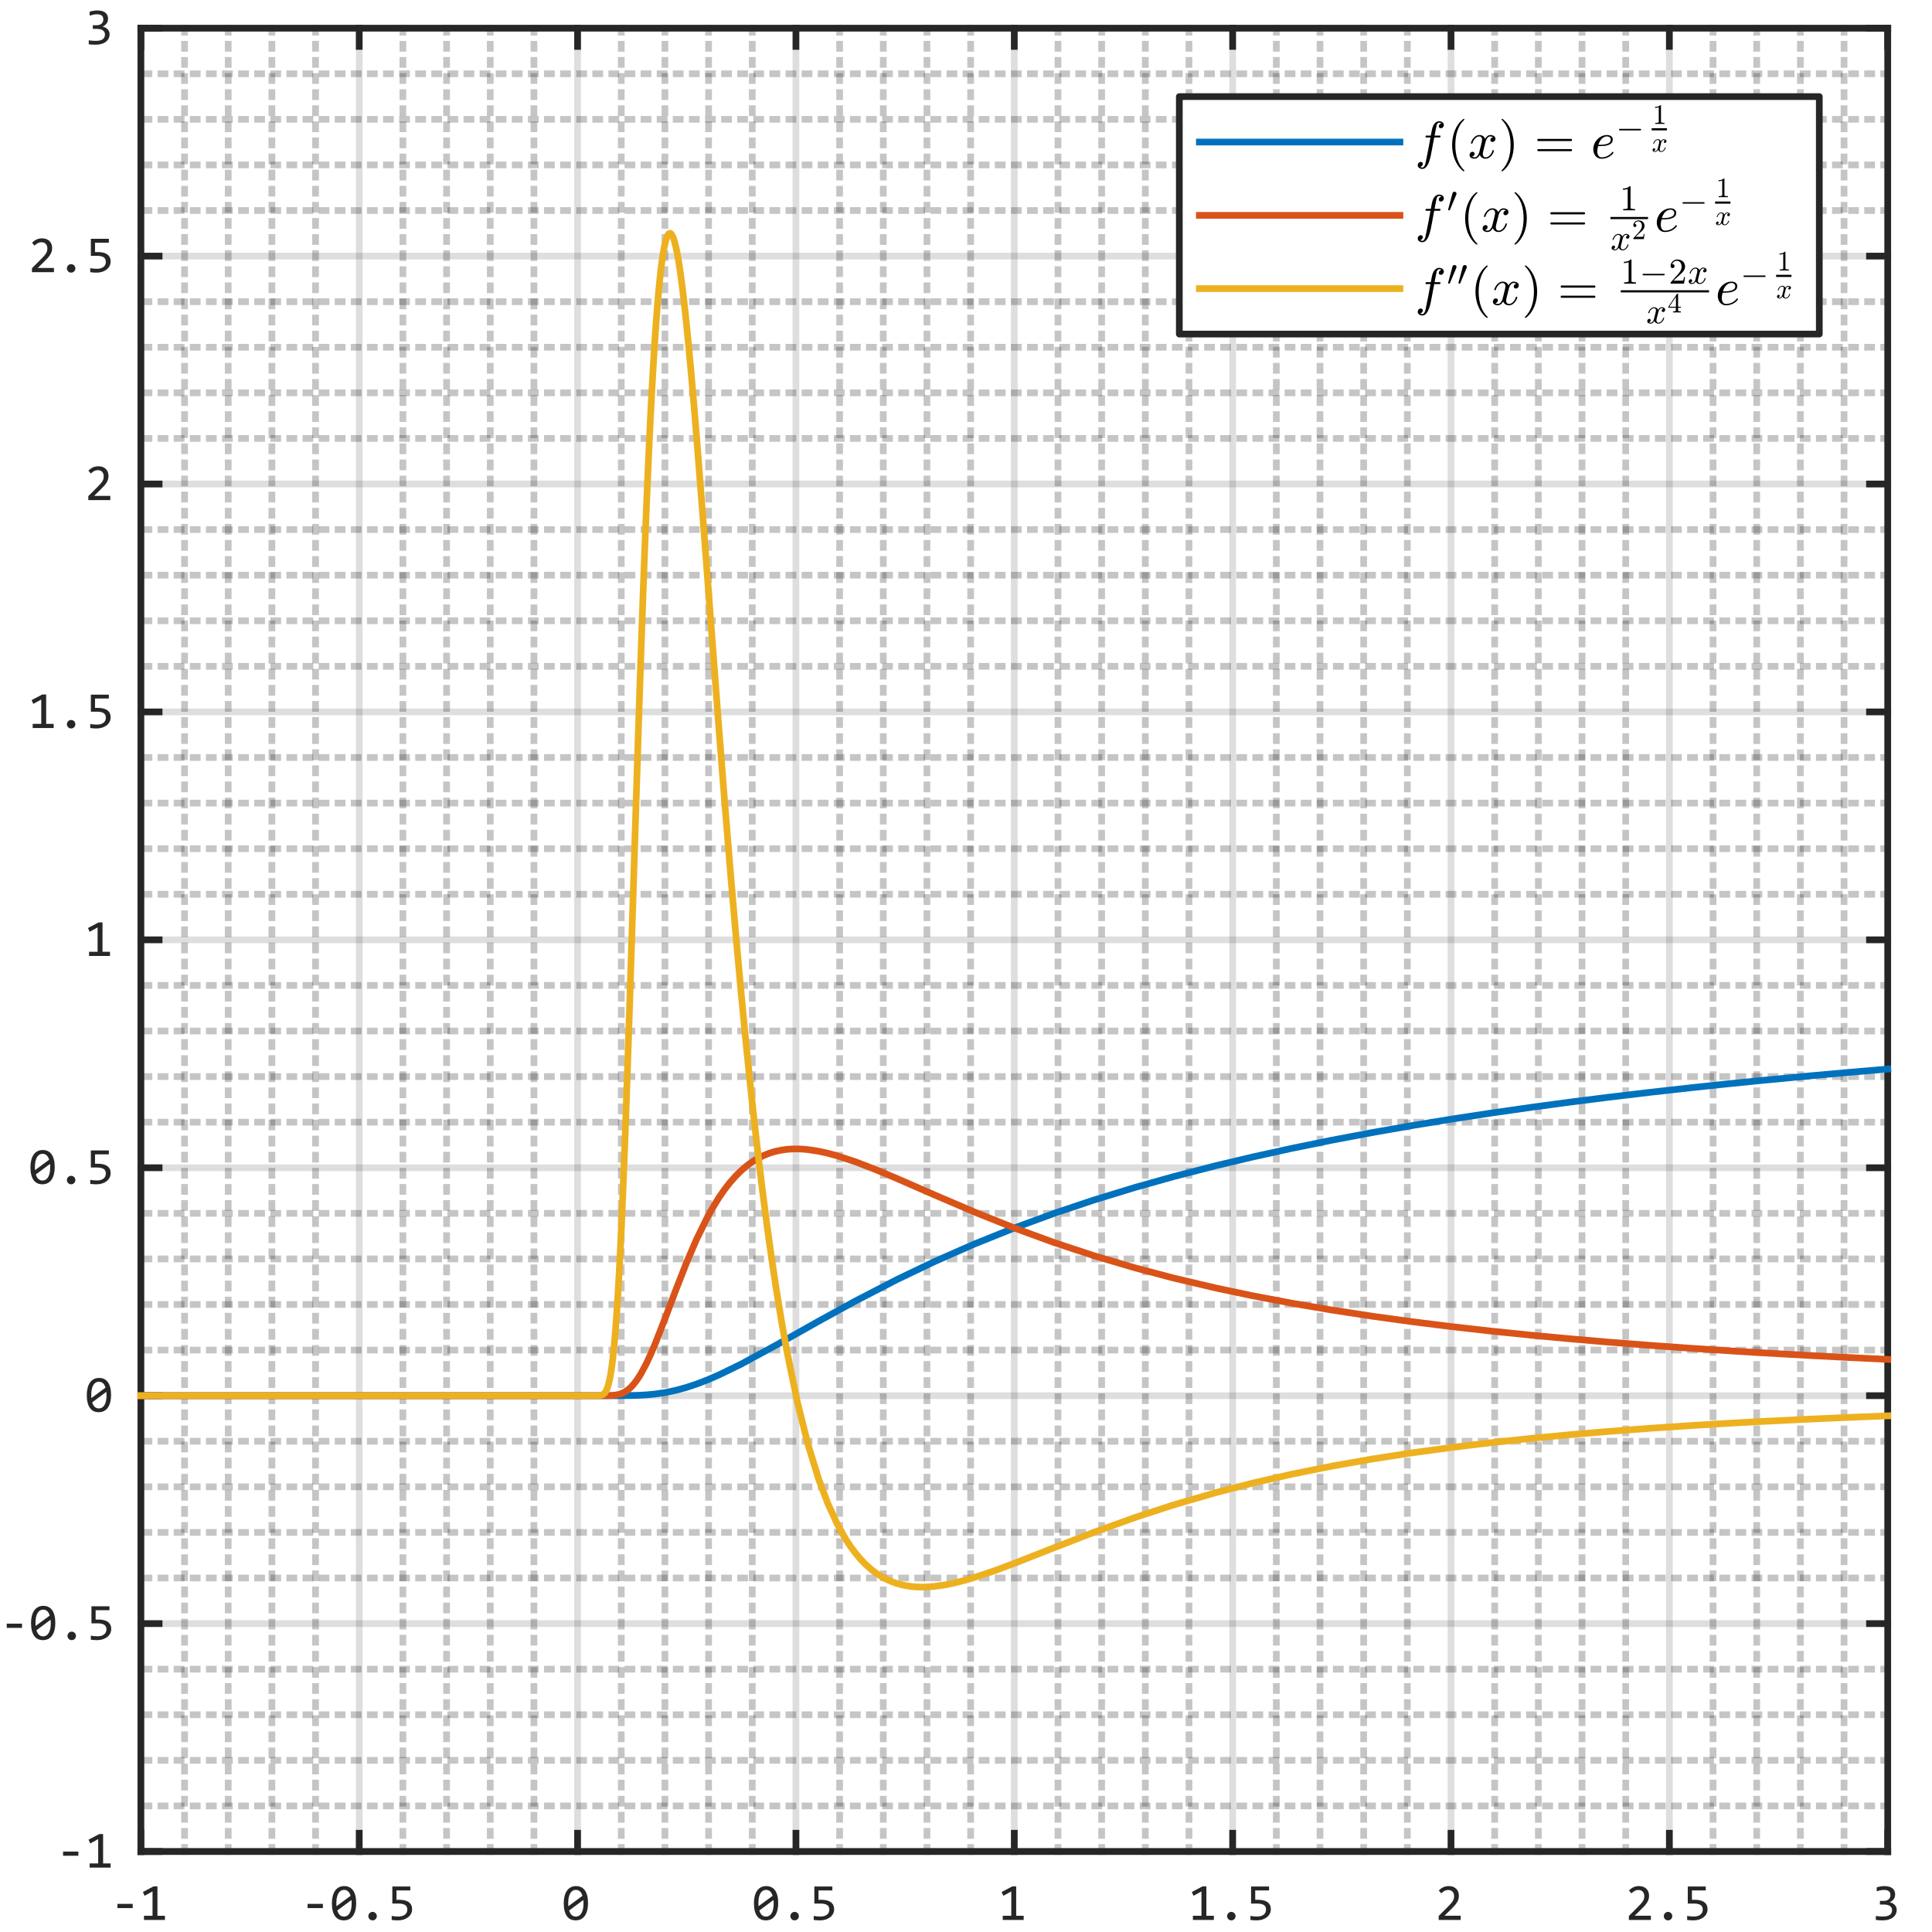 <?xml version="1.0"?>
<!DOCTYPE svg PUBLIC '-//W3C//DTD SVG 1.0//EN'
          'http://www.w3.org/TR/2001/REC-SVG-20010904/DTD/svg10.dtd'>
<svg xmlns:xlink="http://www.w3.org/1999/xlink" style="fill-opacity:1; color-rendering:auto; color-interpolation:auto; stroke:black; text-rendering:auto; stroke-linecap:square; stroke-miterlimit:10; stroke-opacity:1; shape-rendering:auto; fill:black; stroke-dasharray:none; font-weight:normal; stroke-width:1; font-family:'Dialog'; font-style:normal; stroke-linejoin:miter; font-size:12px; stroke-dashoffset:0; image-rendering:auto;" width="480" height="480" xmlns="http://www.w3.org/2000/svg"
><rect width="100%" height="100%" fill="#333333" stroke="none"/><!--Generated by the Batik Graphics2D SVG Generator--><defs id="genericDefs"
  /><g
  ><defs id="defs1"
    ><clipPath clipPathUnits="userSpaceOnUse" id="clipPath1"
      ><path d="M0 0 L480 0 L480 480 L0 480 L0 0 Z"
      /></clipPath
    ></defs
    ><g style="fill:white; stroke:white;"
    ><rect x="0" y="0" width="480" style="clip-path:url(#clipPath1); stroke:none;" height="480"
    /></g
    ><g style="fill:white; text-rendering:optimizeSpeed; color-rendering:optimizeSpeed; image-rendering:optimizeSpeed; shape-rendering:crispEdges; color-interpolation:sRGB; stroke:white;"
    ><rect x="0" width="480" height="480" y="0" style="stroke:none;"
      /><path style="stroke:none;" d="M35 460 L469 460 L469 7 L35 7 Z"
    /></g
    ><g style="fill-opacity:0.251; color-rendering:optimizeQuality; color-interpolation:linearRGB; text-rendering:geometricPrecision; stroke:rgb(26,26,26); stroke-linecap:butt; stroke-miterlimit:1; stroke-opacity:0.251; fill:rgb(26,26,26); stroke-dasharray:1,3; stroke-width:1.667; stroke-linejoin:bevel; image-rendering:optimizeQuality;"
    ><line y2="7" style="fill:none;" x1="45.85" x2="45.85" y1="460"
      /><line y2="7" style="fill:none;" x1="56.7" x2="56.7" y1="460"
      /><line y2="7" style="fill:none;" x1="67.55" x2="67.55" y1="460"
      /><line y2="7" style="fill:none;" x1="78.4" x2="78.4" y1="460"
      /><line y2="7" style="fill:none;" x1="100.1" x2="100.1" y1="460"
      /><line y2="7" style="fill:none;" x1="110.95" x2="110.95" y1="460"
      /><line y2="7" style="fill:none;" x1="121.8" x2="121.8" y1="460"
      /><line y2="7" style="fill:none;" x1="132.65" x2="132.65" y1="460"
      /><line y2="7" style="fill:none;" x1="154.35" x2="154.35" y1="460"
      /><line y2="7" style="fill:none;" x1="165.2" x2="165.2" y1="460"
      /><line y2="7" style="fill:none;" x1="176.05" x2="176.05" y1="460"
      /><line y2="7" style="fill:none;" x1="186.9" x2="186.9" y1="460"
      /><line y2="7" style="fill:none;" x1="208.6" x2="208.6" y1="460"
      /><line y2="7" style="fill:none;" x1="219.45" x2="219.45" y1="460"
      /><line y2="7" style="fill:none;" x1="230.3" x2="230.3" y1="460"
      /><line y2="7" style="fill:none;" x1="241.15" x2="241.15" y1="460"
      /><line y2="7" style="fill:none;" x1="262.85" x2="262.85" y1="460"
      /><line y2="7" style="fill:none;" x1="273.7" x2="273.7" y1="460"
      /><line y2="7" style="fill:none;" x1="284.55" x2="284.55" y1="460"
      /><line y2="7" style="fill:none;" x1="295.4" x2="295.4" y1="460"
      /><line y2="7" style="fill:none;" x1="317.1" x2="317.1" y1="460"
      /><line y2="7" style="fill:none;" x1="327.95" x2="327.95" y1="460"
      /><line y2="7" style="fill:none;" x1="338.8" x2="338.8" y1="460"
      /><line y2="7" style="fill:none;" x1="349.65" x2="349.65" y1="460"
      /><line y2="7" style="fill:none;" x1="371.35" x2="371.35" y1="460"
      /><line y2="7" style="fill:none;" x1="382.2" x2="382.2" y1="460"
      /><line y2="7" style="fill:none;" x1="393.05" x2="393.05" y1="460"
      /><line y2="7" style="fill:none;" x1="403.9" x2="403.9" y1="460"
      /><line y2="7" style="fill:none;" x1="425.6" x2="425.6" y1="460"
      /><line y2="7" style="fill:none;" x1="436.45" x2="436.45" y1="460"
      /><line y2="7" style="fill:none;" x1="447.3" x2="447.3" y1="460"
      /><line y2="7" style="fill:none;" x1="458.15" x2="458.15" y1="460"
    /></g
    ><g style="stroke-linecap:butt; fill-opacity:0.149; fill:rgb(38,38,38); text-rendering:geometricPrecision; color-rendering:optimizeQuality; image-rendering:optimizeQuality; stroke-linejoin:round; color-interpolation:linearRGB; stroke:rgb(38,38,38); stroke-width:1.667; stroke-opacity:0.149;"
    ><line y2="7" style="fill:none;" x1="35" x2="35" y1="460"
      /><line y2="7" style="fill:none;" x1="89.25" x2="89.25" y1="460"
      /><line y2="7" style="fill:none;" x1="143.5" x2="143.5" y1="460"
      /><line y2="7" style="fill:none;" x1="197.75" x2="197.75" y1="460"
      /><line y2="7" style="fill:none;" x1="252" x2="252" y1="460"
      /><line y2="7" style="fill:none;" x1="306.25" x2="306.25" y1="460"
      /><line y2="7" style="fill:none;" x1="360.5" x2="360.5" y1="460"
      /><line y2="7" style="fill:none;" x1="414.75" x2="414.75" y1="460"
      /><line y2="7" style="fill:none;" x1="469" x2="469" y1="460"
    /></g
    ><g style="fill-opacity:0.251; color-rendering:optimizeQuality; color-interpolation:linearRGB; text-rendering:geometricPrecision; stroke:rgb(26,26,26); stroke-linecap:butt; stroke-miterlimit:1; stroke-opacity:0.251; fill:rgb(26,26,26); stroke-dasharray:1,3; stroke-width:1.667; stroke-linejoin:bevel; image-rendering:optimizeQuality;"
    ><line y2="448.675" style="fill:none;" x1="469" x2="35" y1="448.675"
      /><line y2="437.35" style="fill:none;" x1="469" x2="35" y1="437.35"
      /><line y2="426.025" style="fill:none;" x1="469" x2="35" y1="426.025"
      /><line y2="414.7" style="fill:none;" x1="469" x2="35" y1="414.7"
      /><line y2="392.05" style="fill:none;" x1="469" x2="35" y1="392.05"
      /><line y2="380.725" style="fill:none;" x1="469" x2="35" y1="380.725"
      /><line y2="369.4" style="fill:none;" x1="469" x2="35" y1="369.4"
      /><line y2="358.075" style="fill:none;" x1="469" x2="35" y1="358.075"
      /><line y2="335.425" style="fill:none;" x1="469" x2="35" y1="335.425"
      /><line y2="324.1" style="fill:none;" x1="469" x2="35" y1="324.1"
      /><line y2="312.775" style="fill:none;" x1="469" x2="35" y1="312.775"
      /><line y2="301.45" style="fill:none;" x1="469" x2="35" y1="301.45"
      /><line y2="278.8" style="fill:none;" x1="469" x2="35" y1="278.8"
      /><line y2="267.475" style="fill:none;" x1="469" x2="35" y1="267.475"
      /><line y2="256.15" style="fill:none;" x1="469" x2="35" y1="256.15"
      /><line y2="244.825" style="fill:none;" x1="469" x2="35" y1="244.825"
      /><line y2="222.175" style="fill:none;" x1="469" x2="35" y1="222.175"
      /><line y2="210.85" style="fill:none;" x1="469" x2="35" y1="210.85"
      /><line y2="199.525" style="fill:none;" x1="469" x2="35" y1="199.525"
      /><line y2="188.2" style="fill:none;" x1="469" x2="35" y1="188.2"
      /><line y2="165.55" style="fill:none;" x1="469" x2="35" y1="165.55"
      /><line y2="154.225" style="fill:none;" x1="469" x2="35" y1="154.225"
      /><line y2="142.9" style="fill:none;" x1="469" x2="35" y1="142.9"
      /><line y2="131.575" style="fill:none;" x1="469" x2="35" y1="131.575"
      /><line y2="108.925" style="fill:none;" x1="469" x2="35" y1="108.925"
      /><line y2="97.6" style="fill:none;" x1="469" x2="35" y1="97.6"
      /><line y2="86.275" style="fill:none;" x1="469" x2="35" y1="86.275"
      /><line y2="74.95" style="fill:none;" x1="469" x2="35" y1="74.95"
      /><line y2="52.3" style="fill:none;" x1="469" x2="35" y1="52.3"
      /><line y2="40.975" style="fill:none;" x1="469" x2="35" y1="40.975"
      /><line y2="29.65" style="fill:none;" x1="469" x2="35" y1="29.65"
      /><line y2="18.325" style="fill:none;" x1="469" x2="35" y1="18.325"
    /></g
    ><g style="stroke-linecap:butt; fill-opacity:0.149; fill:rgb(38,38,38); text-rendering:geometricPrecision; color-rendering:optimizeQuality; image-rendering:optimizeQuality; stroke-linejoin:round; color-interpolation:linearRGB; stroke:rgb(38,38,38); stroke-width:1.667; stroke-opacity:0.149;"
    ><line y2="460" style="fill:none;" x1="469" x2="35" y1="460"
      /><line y2="403.375" style="fill:none;" x1="469" x2="35" y1="403.375"
      /><line y2="346.75" style="fill:none;" x1="469" x2="35" y1="346.75"
      /><line y2="290.125" style="fill:none;" x1="469" x2="35" y1="290.125"
      /><line y2="233.5" style="fill:none;" x1="469" x2="35" y1="233.5"
      /><line y2="176.875" style="fill:none;" x1="469" x2="35" y1="176.875"
      /><line y2="120.25" style="fill:none;" x1="469" x2="35" y1="120.25"
      /><line y2="63.625" style="fill:none;" x1="469" x2="35" y1="63.625"
      /><line y2="7" style="fill:none;" x1="469" x2="35" y1="7"
      /><line x1="35" x2="469" y1="460" style="stroke-linecap:square; fill-opacity:1; fill:none; stroke-opacity:1;" y2="460"
      /><line x1="35" x2="469" y1="7" style="stroke-linecap:square; fill-opacity:1; fill:none; stroke-opacity:1;" y2="7"
      /><line x1="35" x2="35" y1="460" style="stroke-linecap:square; fill-opacity:1; fill:none; stroke-opacity:1;" y2="455.47"
      /><line x1="89.25" x2="89.25" y1="460" style="stroke-linecap:square; fill-opacity:1; fill:none; stroke-opacity:1;" y2="455.47"
      /><line x1="143.5" x2="143.5" y1="460" style="stroke-linecap:square; fill-opacity:1; fill:none; stroke-opacity:1;" y2="455.47"
      /><line x1="197.75" x2="197.75" y1="460" style="stroke-linecap:square; fill-opacity:1; fill:none; stroke-opacity:1;" y2="455.47"
      /><line x1="252" x2="252" y1="460" style="stroke-linecap:square; fill-opacity:1; fill:none; stroke-opacity:1;" y2="455.47"
      /><line x1="306.25" x2="306.25" y1="460" style="stroke-linecap:square; fill-opacity:1; fill:none; stroke-opacity:1;" y2="455.47"
      /><line x1="360.5" x2="360.5" y1="460" style="stroke-linecap:square; fill-opacity:1; fill:none; stroke-opacity:1;" y2="455.47"
      /><line x1="414.75" x2="414.75" y1="460" style="stroke-linecap:square; fill-opacity:1; fill:none; stroke-opacity:1;" y2="455.47"
      /><line x1="469" x2="469" y1="460" style="stroke-linecap:square; fill-opacity:1; fill:none; stroke-opacity:1;" y2="455.47"
      /><line x1="35" x2="35" y1="7" style="stroke-linecap:square; fill-opacity:1; fill:none; stroke-opacity:1;" y2="11.53"
      /><line x1="89.25" x2="89.25" y1="7" style="stroke-linecap:square; fill-opacity:1; fill:none; stroke-opacity:1;" y2="11.53"
      /><line x1="143.5" x2="143.5" y1="7" style="stroke-linecap:square; fill-opacity:1; fill:none; stroke-opacity:1;" y2="11.53"
      /><line x1="197.75" x2="197.75" y1="7" style="stroke-linecap:square; fill-opacity:1; fill:none; stroke-opacity:1;" y2="11.53"
      /><line x1="252" x2="252" y1="7" style="stroke-linecap:square; fill-opacity:1; fill:none; stroke-opacity:1;" y2="11.53"
      /><line x1="306.25" x2="306.25" y1="7" style="stroke-linecap:square; fill-opacity:1; fill:none; stroke-opacity:1;" y2="11.53"
      /><line x1="360.5" x2="360.5" y1="7" style="stroke-linecap:square; fill-opacity:1; fill:none; stroke-opacity:1;" y2="11.53"
      /><line x1="414.75" x2="414.75" y1="7" style="stroke-linecap:square; fill-opacity:1; fill:none; stroke-opacity:1;" y2="11.53"
      /><line x1="469" x2="469" y1="7" style="stroke-linecap:square; fill-opacity:1; fill:none; stroke-opacity:1;" y2="11.53"
    /></g
    ><g transform="translate(35,466)" style="font-size:13px; fill:rgb(38,38,38); text-rendering:geometricPrecision; color-rendering:optimizeQuality; image-rendering:optimizeQuality; font-family:'Consolas'; color-interpolation:linearRGB; stroke:rgb(38,38,38);"
    ><path style="stroke:none;" d="M-2.031 8.062 L-5.828 8.062 L-5.828 7.016 L-2.031 7.016 L-2.031 8.062 ZM5.976 11 L0.772 11 L0.772 9.969 L2.897 9.969 L2.897 3.922 L0.913 5 L0.507 4.062 L3.147 2.672 L4.116 2.672 L4.116 9.969 L5.976 9.969 L5.976 11 Z"
    /></g
    ><g transform="translate(89.25,466)" style="font-size:13px; fill:rgb(38,38,38); text-rendering:geometricPrecision; color-rendering:optimizeQuality; image-rendering:optimizeQuality; font-family:'Consolas'; color-interpolation:linearRGB; stroke:rgb(38,38,38);"
    ><path style="stroke:none;" d="M-9.031 8.062 L-12.828 8.062 L-12.828 7.016 L-9.031 7.016 L-9.031 8.062 ZM-0.759 6.859 Q-0.759 7.812 -0.954 8.594 Q-1.149 9.375 -1.532 9.938 Q-1.915 10.5 -2.493 10.805 Q-3.071 11.109 -3.837 11.109 Q-4.509 11.109 -5.056 10.859 Q-5.603 10.609 -5.985 10.094 Q-6.368 9.578 -6.579 8.766 Q-6.79 7.953 -6.79 6.859 Q-6.79 5.906 -6.595 5.117 Q-6.399 4.328 -6.017 3.766 Q-5.634 3.203 -5.056 2.898 Q-4.478 2.594 -3.712 2.594 Q-3.056 2.594 -2.509 2.844 Q-1.962 3.094 -1.571 3.617 Q-1.181 4.141 -0.97 4.945 Q-0.759 5.75 -0.759 6.859 ZM-1.884 6.891 Q-1.884 6.672 -1.899 6.461 Q-1.915 6.25 -1.931 6.047 L-5.446 8.656 Q-5.353 8.984 -5.204 9.266 Q-5.056 9.547 -4.853 9.75 Q-4.649 9.953 -4.384 10.062 Q-4.118 10.172 -3.774 10.172 Q-3.353 10.172 -3.001 9.961 Q-2.649 9.75 -2.399 9.336 Q-2.149 8.922 -2.017 8.312 Q-1.884 7.703 -1.884 6.891 ZM-5.681 6.812 Q-5.681 7.016 -5.673 7.211 Q-5.665 7.406 -5.649 7.594 L-2.134 5 Q-2.243 4.672 -2.384 4.406 Q-2.524 4.141 -2.728 3.945 Q-2.931 3.75 -3.196 3.641 Q-3.462 3.531 -3.774 3.531 Q-4.212 3.531 -4.564 3.742 Q-4.915 3.953 -5.165 4.367 Q-5.415 4.781 -5.548 5.398 Q-5.681 6.016 -5.681 6.812 ZM3.311 9 Q3.529 9 3.725 9.086 Q3.92 9.172 4.061 9.312 Q4.201 9.453 4.287 9.648 Q4.373 9.844 4.373 10.062 Q4.373 10.281 4.287 10.469 Q4.201 10.656 4.061 10.805 Q3.92 10.953 3.725 11.031 Q3.529 11.109 3.311 11.109 Q3.092 11.109 2.904 11.031 Q2.717 10.953 2.576 10.805 Q2.436 10.656 2.35 10.469 Q2.264 10.281 2.264 10.062 Q2.264 9.844 2.35 9.648 Q2.436 9.453 2.576 9.312 Q2.717 9.172 2.904 9.086 Q3.092 9 3.311 9 ZM13.13 8.344 Q13.13 8.969 12.864 9.477 Q12.599 9.984 12.13 10.344 Q11.661 10.703 11.028 10.906 Q10.396 11.109 9.661 11.109 Q9.474 11.109 9.263 11.102 Q9.052 11.094 8.841 11.078 Q8.63 11.062 8.427 11.047 Q8.224 11.031 8.067 11 L8.067 10 Q8.411 10.078 8.856 10.117 Q9.302 10.156 9.755 10.156 Q10.255 10.156 10.661 10.039 Q11.067 9.922 11.356 9.695 Q11.646 9.469 11.794 9.148 Q11.942 8.828 11.942 8.422 Q11.942 7.641 11.388 7.289 Q10.833 6.938 9.786 6.938 L8.224 6.938 L8.224 2.703 L12.692 2.703 L12.692 3.672 L9.255 3.672 L9.255 6 L9.989 6 Q10.583 6 11.146 6.109 Q11.708 6.219 12.153 6.484 Q12.599 6.75 12.864 7.203 Q13.13 7.656 13.13 8.344 Z"
    /></g
    ><g transform="translate(143.5,466)" style="font-size:13px; fill:rgb(38,38,38); text-rendering:geometricPrecision; color-rendering:optimizeQuality; image-rendering:optimizeQuality; font-family:'Consolas'; color-interpolation:linearRGB; stroke:rgb(38,38,38);"
    ><path style="stroke:none;" d="M2.594 6.859 Q2.594 7.812 2.398 8.594 Q2.203 9.375 1.82 9.938 Q1.438 10.5 0.859 10.805 Q0.281 11.109 -0.484 11.109 Q-1.156 11.109 -1.703 10.859 Q-2.25 10.609 -2.633 10.094 Q-3.016 9.578 -3.227 8.766 Q-3.438 7.953 -3.438 6.859 Q-3.438 5.906 -3.242 5.117 Q-3.047 4.328 -2.664 3.766 Q-2.281 3.203 -1.703 2.898 Q-1.125 2.594 -0.359 2.594 Q0.297 2.594 0.844 2.844 Q1.391 3.094 1.781 3.617 Q2.172 4.141 2.383 4.945 Q2.594 5.75 2.594 6.859 ZM1.469 6.891 Q1.469 6.672 1.453 6.461 Q1.438 6.25 1.422 6.047 L-2.094 8.656 Q-2 8.984 -1.852 9.266 Q-1.703 9.547 -1.5 9.75 Q-1.297 9.953 -1.031 10.062 Q-0.766 10.172 -0.422 10.172 Q0 10.172 0.352 9.961 Q0.703 9.75 0.953 9.336 Q1.203 8.922 1.336 8.312 Q1.469 7.703 1.469 6.891 ZM-2.328 6.812 Q-2.328 7.016 -2.32 7.211 Q-2.312 7.406 -2.297 7.594 L1.219 5 Q1.109 4.672 0.969 4.406 Q0.828 4.141 0.625 3.945 Q0.422 3.75 0.156 3.641 Q-0.109 3.531 -0.422 3.531 Q-0.859 3.531 -1.211 3.742 Q-1.562 3.953 -1.812 4.367 Q-2.062 4.781 -2.195 5.398 Q-2.328 6.016 -2.328 6.812 Z"
    /></g
    ><g transform="translate(197.75,466)" style="font-size:13px; fill:rgb(38,38,38); text-rendering:geometricPrecision; color-rendering:optimizeQuality; image-rendering:optimizeQuality; font-family:'Consolas'; color-interpolation:linearRGB; stroke:rgb(38,38,38);"
    ><path style="stroke:none;" d="M-4.406 6.859 Q-4.406 7.812 -4.602 8.594 Q-4.797 9.375 -5.18 9.938 Q-5.562 10.5 -6.141 10.805 Q-6.719 11.109 -7.484 11.109 Q-8.156 11.109 -8.703 10.859 Q-9.25 10.609 -9.633 10.094 Q-10.016 9.578 -10.227 8.766 Q-10.438 7.953 -10.438 6.859 Q-10.438 5.906 -10.242 5.117 Q-10.047 4.328 -9.664 3.766 Q-9.281 3.203 -8.703 2.898 Q-8.125 2.594 -7.359 2.594 Q-6.703 2.594 -6.156 2.844 Q-5.609 3.094 -5.219 3.617 Q-4.828 4.141 -4.617 4.945 Q-4.406 5.75 -4.406 6.859 ZM-5.531 6.891 Q-5.531 6.672 -5.547 6.461 Q-5.562 6.25 -5.578 6.047 L-9.094 8.656 Q-9 8.984 -8.852 9.266 Q-8.703 9.547 -8.5 9.75 Q-8.297 9.953 -8.031 10.062 Q-7.766 10.172 -7.422 10.172 Q-7 10.172 -6.648 9.961 Q-6.297 9.75 -6.047 9.336 Q-5.797 8.922 -5.664 8.312 Q-5.531 7.703 -5.531 6.891 ZM-9.328 6.812 Q-9.328 7.016 -9.32 7.211 Q-9.312 7.406 -9.297 7.594 L-5.781 5 Q-5.891 4.672 -6.031 4.406 Q-6.172 4.141 -6.375 3.945 Q-6.578 3.75 -6.844 3.641 Q-7.109 3.531 -7.422 3.531 Q-7.859 3.531 -8.211 3.742 Q-8.562 3.953 -8.812 4.367 Q-9.062 4.781 -9.195 5.398 Q-9.328 6.016 -9.328 6.812 ZM-0.337 9 Q-0.118 9 0.077 9.086 Q0.273 9.172 0.413 9.312 Q0.554 9.453 0.64 9.648 Q0.726 9.844 0.726 10.062 Q0.726 10.281 0.64 10.469 Q0.554 10.656 0.413 10.805 Q0.273 10.953 0.077 11.031 Q-0.118 11.109 -0.337 11.109 Q-0.556 11.109 -0.743 11.031 Q-0.931 10.953 -1.071 10.805 Q-1.212 10.656 -1.298 10.469 Q-1.384 10.281 -1.384 10.062 Q-1.384 9.844 -1.298 9.648 Q-1.212 9.453 -1.071 9.312 Q-0.931 9.172 -0.743 9.086 Q-0.556 9 -0.337 9 ZM9.482 8.344 Q9.482 8.969 9.217 9.477 Q8.951 9.984 8.482 10.344 Q8.014 10.703 7.381 10.906 Q6.748 11.109 6.014 11.109 Q5.826 11.109 5.615 11.102 Q5.404 11.094 5.193 11.078 Q4.982 11.062 4.779 11.047 Q4.576 11.031 4.42 11 L4.42 10 Q4.764 10.078 5.209 10.117 Q5.654 10.156 6.107 10.156 Q6.607 10.156 7.014 10.039 Q7.42 9.922 7.709 9.695 Q7.998 9.469 8.146 9.148 Q8.295 8.828 8.295 8.422 Q8.295 7.641 7.74 7.289 Q7.186 6.938 6.139 6.938 L4.576 6.938 L4.576 2.703 L9.045 2.703 L9.045 3.672 L5.607 3.672 L5.607 6 L6.342 6 Q6.936 6 7.498 6.109 Q8.06 6.219 8.506 6.484 Q8.951 6.75 9.217 7.203 Q9.482 7.656 9.482 8.344 Z"
    /></g
    ><g transform="translate(252,466)" style="font-size:13px; fill:rgb(38,38,38); text-rendering:geometricPrecision; color-rendering:optimizeQuality; image-rendering:optimizeQuality; font-family:'Consolas'; color-interpolation:linearRGB; stroke:rgb(38,38,38);"
    ><path style="stroke:none;" d="M2.328 11 L-2.875 11 L-2.875 9.969 L-0.75 9.969 L-0.75 3.922 L-2.734 5 L-3.141 4.062 L-0.5 2.672 L0.469 2.672 L0.469 9.969 L2.328 9.969 L2.328 11 Z"
    /></g
    ><g transform="translate(306.25,466)" style="font-size:13px; fill:rgb(38,38,38); text-rendering:geometricPrecision; color-rendering:optimizeQuality; image-rendering:optimizeQuality; font-family:'Consolas'; color-interpolation:linearRGB; stroke:rgb(38,38,38);"
    ><path style="stroke:none;" d="M-4.672 11 L-9.875 11 L-9.875 9.969 L-7.75 9.969 L-7.75 3.922 L-9.734 5 L-10.141 4.062 L-7.5 2.672 L-6.531 2.672 L-6.531 9.969 L-4.672 9.969 L-4.672 11 ZM-0.337 9 Q-0.118 9 0.077 9.086 Q0.273 9.172 0.413 9.312 Q0.554 9.453 0.64 9.648 Q0.726 9.844 0.726 10.062 Q0.726 10.281 0.64 10.469 Q0.554 10.656 0.413 10.805 Q0.273 10.953 0.077 11.031 Q-0.118 11.109 -0.337 11.109 Q-0.556 11.109 -0.743 11.031 Q-0.931 10.953 -1.071 10.805 Q-1.212 10.656 -1.298 10.469 Q-1.384 10.281 -1.384 10.062 Q-1.384 9.844 -1.298 9.648 Q-1.212 9.453 -1.071 9.312 Q-0.931 9.172 -0.743 9.086 Q-0.556 9 -0.337 9 ZM9.482 8.344 Q9.482 8.969 9.217 9.477 Q8.951 9.984 8.482 10.344 Q8.014 10.703 7.381 10.906 Q6.748 11.109 6.014 11.109 Q5.826 11.109 5.615 11.102 Q5.404 11.094 5.193 11.078 Q4.982 11.062 4.779 11.047 Q4.576 11.031 4.42 11 L4.42 10 Q4.764 10.078 5.209 10.117 Q5.654 10.156 6.107 10.156 Q6.607 10.156 7.014 10.039 Q7.42 9.922 7.709 9.695 Q7.998 9.469 8.146 9.148 Q8.295 8.828 8.295 8.422 Q8.295 7.641 7.74 7.289 Q7.186 6.938 6.139 6.938 L4.576 6.938 L4.576 2.703 L9.045 2.703 L9.045 3.672 L5.607 3.672 L5.607 6 L6.342 6 Q6.936 6 7.498 6.109 Q8.06 6.219 8.506 6.484 Q8.951 6.75 9.217 7.203 Q9.482 7.656 9.482 8.344 Z"
    /></g
    ><g transform="translate(360.5,466)" style="font-size:13px; fill:rgb(38,38,38); text-rendering:geometricPrecision; color-rendering:optimizeQuality; image-rendering:optimizeQuality; font-family:'Consolas'; color-interpolation:linearRGB; stroke:rgb(38,38,38);"
    ><path style="stroke:none;" d="M2.406 11 L-3.062 11 L-3.062 10.016 L-0.922 7.875 Q-0.391 7.359 -0.062 6.977 Q0.266 6.594 0.453 6.281 Q0.641 5.969 0.703 5.688 Q0.766 5.406 0.766 5.078 Q0.766 4.781 0.68 4.508 Q0.594 4.234 0.422 4.023 Q0.25 3.812 -0.023 3.688 Q-0.297 3.562 -0.672 3.562 Q-1.203 3.562 -1.633 3.797 Q-2.062 4.031 -2.422 4.406 L-3.031 3.688 Q-2.562 3.188 -1.953 2.891 Q-1.344 2.594 -0.531 2.594 Q0.031 2.594 0.484 2.758 Q0.938 2.922 1.266 3.234 Q1.594 3.547 1.773 3.992 Q1.953 4.438 1.953 5 Q1.953 5.484 1.828 5.891 Q1.703 6.297 1.445 6.703 Q1.188 7.109 0.797 7.539 Q0.406 7.969 -0.125 8.484 L-1.625 9.953 L2.406 9.953 L2.406 11 Z"
    /></g
    ><g transform="translate(414.75,466)" style="font-size:13px; fill:rgb(38,38,38); text-rendering:geometricPrecision; color-rendering:optimizeQuality; image-rendering:optimizeQuality; font-family:'Consolas'; color-interpolation:linearRGB; stroke:rgb(38,38,38);"
    ><path style="stroke:none;" d="M-4.594 11 L-10.062 11 L-10.062 10.016 L-7.922 7.875 Q-7.391 7.359 -7.062 6.977 Q-6.734 6.594 -6.547 6.281 Q-6.359 5.969 -6.297 5.688 Q-6.234 5.406 -6.234 5.078 Q-6.234 4.781 -6.32 4.508 Q-6.406 4.234 -6.578 4.023 Q-6.75 3.812 -7.023 3.688 Q-7.297 3.562 -7.672 3.562 Q-8.203 3.562 -8.633 3.797 Q-9.062 4.031 -9.422 4.406 L-10.031 3.688 Q-9.562 3.188 -8.953 2.891 Q-8.344 2.594 -7.531 2.594 Q-6.969 2.594 -6.516 2.758 Q-6.062 2.922 -5.734 3.234 Q-5.406 3.547 -5.227 3.992 Q-5.047 4.438 -5.047 5 Q-5.047 5.484 -5.172 5.891 Q-5.297 6.297 -5.555 6.703 Q-5.812 7.109 -6.203 7.539 Q-6.594 7.969 -7.125 8.484 L-8.625 9.953 L-4.594 9.953 L-4.594 11 ZM-0.337 9 Q-0.118 9 0.077 9.086 Q0.273 9.172 0.413 9.312 Q0.554 9.453 0.64 9.648 Q0.726 9.844 0.726 10.062 Q0.726 10.281 0.64 10.469 Q0.554 10.656 0.413 10.805 Q0.273 10.953 0.077 11.031 Q-0.118 11.109 -0.337 11.109 Q-0.556 11.109 -0.743 11.031 Q-0.931 10.953 -1.071 10.805 Q-1.212 10.656 -1.298 10.469 Q-1.384 10.281 -1.384 10.062 Q-1.384 9.844 -1.298 9.648 Q-1.212 9.453 -1.071 9.312 Q-0.931 9.172 -0.743 9.086 Q-0.556 9 -0.337 9 ZM9.482 8.344 Q9.482 8.969 9.217 9.477 Q8.951 9.984 8.482 10.344 Q8.014 10.703 7.381 10.906 Q6.748 11.109 6.014 11.109 Q5.826 11.109 5.615 11.102 Q5.404 11.094 5.193 11.078 Q4.982 11.062 4.779 11.047 Q4.576 11.031 4.42 11 L4.42 10 Q4.764 10.078 5.209 10.117 Q5.654 10.156 6.107 10.156 Q6.607 10.156 7.014 10.039 Q7.42 9.922 7.709 9.695 Q7.998 9.469 8.146 9.148 Q8.295 8.828 8.295 8.422 Q8.295 7.641 7.74 7.289 Q7.186 6.938 6.139 6.938 L4.576 6.938 L4.576 2.703 L9.045 2.703 L9.045 3.672 L5.607 3.672 L5.607 6 L6.342 6 Q6.936 6 7.498 6.109 Q8.06 6.219 8.506 6.484 Q8.951 6.75 9.217 7.203 Q9.482 7.656 9.482 8.344 Z"
    /></g
    ><g transform="translate(469,466)" style="font-size:13px; fill:rgb(38,38,38); text-rendering:geometricPrecision; color-rendering:optimizeQuality; image-rendering:optimizeQuality; font-family:'Consolas'; color-interpolation:linearRGB; stroke:rgb(38,38,38);"
    ><path style="stroke:none;" d="M2.234 8.484 Q2.234 9.031 2.016 9.508 Q1.797 9.984 1.352 10.344 Q0.906 10.703 0.234 10.906 Q-0.438 11.109 -1.328 11.109 Q-1.828 11.109 -2.219 11.078 Q-2.609 11.047 -2.953 11 L-2.953 10.016 Q-2.562 10.078 -2.125 10.117 Q-1.688 10.156 -1.234 10.156 Q-0.609 10.156 -0.172 10.047 Q0.266 9.938 0.547 9.727 Q0.828 9.516 0.953 9.219 Q1.078 8.922 1.078 8.547 Q1.078 8.203 0.93 7.945 Q0.781 7.688 0.508 7.516 Q0.234 7.344 -0.156 7.258 Q-0.547 7.172 -1 7.172 L-1.938 7.172 L-1.938 6.266 L-0.984 6.266 Q-0.609 6.266 -0.305 6.172 Q0 6.078 0.219 5.891 Q0.438 5.703 0.555 5.438 Q0.672 5.172 0.672 4.828 Q0.672 4.156 0.266 3.852 Q-0.141 3.547 -0.922 3.547 Q-1.344 3.547 -1.789 3.633 Q-2.234 3.719 -2.734 3.875 L-2.734 2.906 Q-2.516 2.844 -2.273 2.781 Q-2.031 2.719 -1.789 2.68 Q-1.547 2.641 -1.305 2.617 Q-1.062 2.594 -0.844 2.594 Q-0.172 2.594 0.328 2.734 Q0.828 2.875 1.164 3.141 Q1.5 3.406 1.672 3.789 Q1.844 4.172 1.844 4.641 Q1.844 5.359 1.477 5.844 Q1.109 6.328 0.469 6.609 Q0.797 6.656 1.109 6.812 Q1.422 6.969 1.672 7.203 Q1.922 7.438 2.078 7.766 Q2.234 8.094 2.234 8.484 Z"
    /></g
    ><g style="fill:rgb(38,38,38); text-rendering:geometricPrecision; color-rendering:optimizeQuality; image-rendering:optimizeQuality; stroke-linejoin:round; color-interpolation:linearRGB; stroke:rgb(38,38,38); stroke-width:1.667;"
    ><line y2="7" style="fill:none;" x1="35" x2="35" y1="460"
      /><line y2="7" style="fill:none;" x1="469" x2="469" y1="460"
      /><line y2="460" style="fill:none;" x1="35" x2="39.53" y1="460"
      /><line y2="403.375" style="fill:none;" x1="35" x2="39.53" y1="403.375"
      /><line y2="346.75" style="fill:none;" x1="35" x2="39.53" y1="346.75"
      /><line y2="290.125" style="fill:none;" x1="35" x2="39.53" y1="290.125"
      /><line y2="233.5" style="fill:none;" x1="35" x2="39.53" y1="233.5"
      /><line y2="176.875" style="fill:none;" x1="35" x2="39.53" y1="176.875"
      /><line y2="120.25" style="fill:none;" x1="35" x2="39.53" y1="120.25"
      /><line y2="63.625" style="fill:none;" x1="35" x2="39.53" y1="63.625"
      /><line y2="7" style="fill:none;" x1="35" x2="39.53" y1="7"
      /><line y2="460" style="fill:none;" x1="469" x2="464.47" y1="460"
      /><line y2="403.375" style="fill:none;" x1="469" x2="464.47" y1="403.375"
      /><line y2="346.75" style="fill:none;" x1="469" x2="464.47" y1="346.75"
      /><line y2="290.125" style="fill:none;" x1="469" x2="464.47" y1="290.125"
      /><line y2="233.5" style="fill:none;" x1="469" x2="464.47" y1="233.5"
      /><line y2="176.875" style="fill:none;" x1="469" x2="464.47" y1="176.875"
      /><line y2="120.25" style="fill:none;" x1="469" x2="464.47" y1="120.25"
      /><line y2="63.625" style="fill:none;" x1="469" x2="464.47" y1="63.625"
      /><line y2="7" style="fill:none;" x1="469" x2="464.47" y1="7"
    /></g
    ><g transform="translate(29,460)" style="font-size:13px; fill:rgb(38,38,38); text-rendering:geometricPrecision; color-rendering:optimizeQuality; image-rendering:optimizeQuality; font-family:'Consolas'; color-interpolation:linearRGB; stroke:rgb(38,38,38);"
    ><path style="stroke:none;" d="M-9.531 1.062 L-13.328 1.062 L-13.328 0.016 L-9.531 0.016 L-9.531 1.062 ZM-1.524 4 L-6.728 4 L-6.728 2.969 L-4.603 2.969 L-4.603 -3.078 L-6.587 -2 L-6.993 -2.938 L-4.353 -4.328 L-3.384 -4.328 L-3.384 2.969 L-1.524 2.969 L-1.524 4 Z"
    /></g
    ><g transform="translate(29,403.375)" style="font-size:13px; fill:rgb(38,38,38); text-rendering:geometricPrecision; color-rendering:optimizeQuality; image-rendering:optimizeQuality; font-family:'Consolas'; color-interpolation:linearRGB; stroke:rgb(38,38,38);"
    ><path style="stroke:none;" d="M-23.531 1.062 L-27.328 1.062 L-27.328 0.016 L-23.531 0.016 L-23.531 1.062 ZM-15.259 -0.141 Q-15.259 0.812 -15.454 1.594 Q-15.649 2.375 -16.032 2.938 Q-16.415 3.5 -16.993 3.805 Q-17.571 4.109 -18.337 4.109 Q-19.009 4.109 -19.556 3.859 Q-20.102 3.609 -20.485 3.094 Q-20.868 2.578 -21.079 1.766 Q-21.29 0.953 -21.29 -0.141 Q-21.29 -1.094 -21.095 -1.883 Q-20.899 -2.672 -20.517 -3.234 Q-20.134 -3.797 -19.556 -4.102 Q-18.977 -4.406 -18.212 -4.406 Q-17.556 -4.406 -17.009 -4.156 Q-16.462 -3.906 -16.071 -3.383 Q-15.681 -2.859 -15.47 -2.055 Q-15.259 -1.25 -15.259 -0.141 ZM-16.384 -0.109 Q-16.384 -0.328 -16.399 -0.539 Q-16.415 -0.75 -16.431 -0.953 L-19.946 1.656 Q-19.852 1.984 -19.704 2.266 Q-19.556 2.547 -19.352 2.75 Q-19.149 2.953 -18.884 3.062 Q-18.618 3.172 -18.274 3.172 Q-17.852 3.172 -17.501 2.961 Q-17.149 2.75 -16.899 2.336 Q-16.649 1.922 -16.517 1.312 Q-16.384 0.703 -16.384 -0.109 ZM-20.181 -0.188 Q-20.181 0.016 -20.173 0.211 Q-20.165 0.406 -20.149 0.594 L-16.634 -2 Q-16.743 -2.328 -16.884 -2.594 Q-17.024 -2.859 -17.227 -3.055 Q-17.431 -3.25 -17.696 -3.359 Q-17.962 -3.469 -18.274 -3.469 Q-18.712 -3.469 -19.064 -3.258 Q-19.415 -3.047 -19.665 -2.633 Q-19.915 -2.219 -20.048 -1.602 Q-20.181 -0.984 -20.181 -0.188 ZM-11.19 2 Q-10.971 2 -10.775 2.086 Q-10.58 2.172 -10.44 2.312 Q-10.299 2.453 -10.213 2.648 Q-10.127 2.844 -10.127 3.062 Q-10.127 3.281 -10.213 3.469 Q-10.299 3.656 -10.44 3.805 Q-10.58 3.953 -10.775 4.031 Q-10.971 4.109 -11.19 4.109 Q-11.408 4.109 -11.596 4.031 Q-11.783 3.953 -11.924 3.805 Q-12.065 3.656 -12.15 3.469 Q-12.236 3.281 -12.236 3.062 Q-12.236 2.844 -12.15 2.648 Q-12.065 2.453 -11.924 2.312 Q-11.783 2.172 -11.596 2.086 Q-11.408 2 -11.19 2 ZM-1.37 1.344 Q-1.37 1.969 -1.636 2.477 Q-1.901 2.984 -2.37 3.344 Q-2.839 3.703 -3.472 3.906 Q-4.104 4.109 -4.839 4.109 Q-5.026 4.109 -5.237 4.102 Q-5.448 4.094 -5.659 4.078 Q-5.87 4.062 -6.073 4.047 Q-6.276 4.031 -6.433 4 L-6.433 3 Q-6.089 3.078 -5.644 3.117 Q-5.198 3.156 -4.745 3.156 Q-4.245 3.156 -3.839 3.039 Q-3.433 2.922 -3.144 2.695 Q-2.854 2.469 -2.706 2.148 Q-2.558 1.828 -2.558 1.422 Q-2.558 0.641 -3.112 0.289 Q-3.667 -0.062 -4.714 -0.062 L-6.276 -0.062 L-6.276 -4.297 L-1.808 -4.297 L-1.808 -3.328 L-5.245 -3.328 L-5.245 -1 L-4.511 -1 Q-3.917 -1 -3.354 -0.891 Q-2.792 -0.781 -2.347 -0.516 Q-1.901 -0.25 -1.636 0.203 Q-1.37 0.656 -1.37 1.344 Z"
    /></g
    ><g transform="translate(29,346.75)" style="font-size:13px; fill:rgb(38,38,38); text-rendering:geometricPrecision; color-rendering:optimizeQuality; image-rendering:optimizeQuality; font-family:'Consolas'; color-interpolation:linearRGB; stroke:rgb(38,38,38);"
    ><path style="stroke:none;" d="M-1.406 -0.141 Q-1.406 0.812 -1.602 1.594 Q-1.797 2.375 -2.18 2.938 Q-2.562 3.5 -3.141 3.805 Q-3.719 4.109 -4.484 4.109 Q-5.156 4.109 -5.703 3.859 Q-6.25 3.609 -6.633 3.094 Q-7.016 2.578 -7.227 1.766 Q-7.438 0.953 -7.438 -0.141 Q-7.438 -1.094 -7.242 -1.883 Q-7.047 -2.672 -6.664 -3.234 Q-6.281 -3.797 -5.703 -4.102 Q-5.125 -4.406 -4.359 -4.406 Q-3.703 -4.406 -3.156 -4.156 Q-2.609 -3.906 -2.219 -3.383 Q-1.828 -2.859 -1.617 -2.055 Q-1.406 -1.25 -1.406 -0.141 ZM-2.531 -0.109 Q-2.531 -0.328 -2.547 -0.539 Q-2.562 -0.75 -2.578 -0.953 L-6.094 1.656 Q-6 1.984 -5.852 2.266 Q-5.703 2.547 -5.5 2.75 Q-5.297 2.953 -5.031 3.062 Q-4.766 3.172 -4.422 3.172 Q-4 3.172 -3.648 2.961 Q-3.297 2.75 -3.047 2.336 Q-2.797 1.922 -2.664 1.312 Q-2.531 0.703 -2.531 -0.109 ZM-6.328 -0.188 Q-6.328 0.016 -6.32 0.211 Q-6.312 0.406 -6.297 0.594 L-2.781 -2 Q-2.891 -2.328 -3.031 -2.594 Q-3.172 -2.859 -3.375 -3.055 Q-3.578 -3.25 -3.844 -3.359 Q-4.109 -3.469 -4.422 -3.469 Q-4.859 -3.469 -5.211 -3.258 Q-5.562 -3.047 -5.812 -2.633 Q-6.062 -2.219 -6.195 -1.602 Q-6.328 -0.984 -6.328 -0.188 Z"
    /></g
    ><g transform="translate(29,290.125)" style="font-size:13px; fill:rgb(38,38,38); text-rendering:geometricPrecision; color-rendering:optimizeQuality; image-rendering:optimizeQuality; font-family:'Consolas'; color-interpolation:linearRGB; stroke:rgb(38,38,38);"
    ><path style="stroke:none;" d="M-15.406 -0.141 Q-15.406 0.812 -15.602 1.594 Q-15.797 2.375 -16.18 2.938 Q-16.562 3.5 -17.141 3.805 Q-17.719 4.109 -18.484 4.109 Q-19.156 4.109 -19.703 3.859 Q-20.25 3.609 -20.633 3.094 Q-21.016 2.578 -21.227 1.766 Q-21.438 0.953 -21.438 -0.141 Q-21.438 -1.094 -21.242 -1.883 Q-21.047 -2.672 -20.664 -3.234 Q-20.281 -3.797 -19.703 -4.102 Q-19.125 -4.406 -18.359 -4.406 Q-17.703 -4.406 -17.156 -4.156 Q-16.609 -3.906 -16.219 -3.383 Q-15.828 -2.859 -15.617 -2.055 Q-15.406 -1.25 -15.406 -0.141 ZM-16.531 -0.109 Q-16.531 -0.328 -16.547 -0.539 Q-16.562 -0.75 -16.578 -0.953 L-20.094 1.656 Q-20 1.984 -19.852 2.266 Q-19.703 2.547 -19.5 2.75 Q-19.297 2.953 -19.031 3.062 Q-18.766 3.172 -18.422 3.172 Q-18 3.172 -17.648 2.961 Q-17.297 2.75 -17.047 2.336 Q-16.797 1.922 -16.664 1.312 Q-16.531 0.703 -16.531 -0.109 ZM-20.328 -0.188 Q-20.328 0.016 -20.32 0.211 Q-20.312 0.406 -20.297 0.594 L-16.781 -2 Q-16.891 -2.328 -17.031 -2.594 Q-17.172 -2.859 -17.375 -3.055 Q-17.578 -3.25 -17.844 -3.359 Q-18.109 -3.469 -18.422 -3.469 Q-18.859 -3.469 -19.211 -3.258 Q-19.562 -3.047 -19.812 -2.633 Q-20.062 -2.219 -20.195 -1.602 Q-20.328 -0.984 -20.328 -0.188 ZM-11.337 2 Q-11.118 2 -10.923 2.086 Q-10.727 2.172 -10.587 2.312 Q-10.446 2.453 -10.36 2.648 Q-10.274 2.844 -10.274 3.062 Q-10.274 3.281 -10.36 3.469 Q-10.446 3.656 -10.587 3.805 Q-10.727 3.953 -10.923 4.031 Q-11.118 4.109 -11.337 4.109 Q-11.556 4.109 -11.743 4.031 Q-11.931 3.953 -12.071 3.805 Q-12.212 3.656 -12.298 3.469 Q-12.384 3.281 -12.384 3.062 Q-12.384 2.844 -12.298 2.648 Q-12.212 2.453 -12.071 2.312 Q-11.931 2.172 -11.743 2.086 Q-11.556 2 -11.337 2 ZM-1.518 1.344 Q-1.518 1.969 -1.783 2.477 Q-2.049 2.984 -2.518 3.344 Q-2.986 3.703 -3.619 3.906 Q-4.252 4.109 -4.986 4.109 Q-5.174 4.109 -5.385 4.102 Q-5.596 4.094 -5.807 4.078 Q-6.018 4.062 -6.221 4.047 Q-6.424 4.031 -6.58 4 L-6.58 3 Q-6.236 3.078 -5.791 3.117 Q-5.346 3.156 -4.893 3.156 Q-4.393 3.156 -3.986 3.039 Q-3.58 2.922 -3.291 2.695 Q-3.002 2.469 -2.853 2.148 Q-2.705 1.828 -2.705 1.422 Q-2.705 0.641 -3.26 0.289 Q-3.814 -0.062 -4.861 -0.062 L-6.424 -0.062 L-6.424 -4.297 L-1.955 -4.297 L-1.955 -3.328 L-5.393 -3.328 L-5.393 -1 L-4.658 -1 Q-4.064 -1 -3.502 -0.891 Q-2.939 -0.781 -2.494 -0.516 Q-2.049 -0.25 -1.783 0.203 Q-1.518 0.656 -1.518 1.344 Z"
    /></g
    ><g transform="translate(29,233.5)" style="font-size:13px; fill:rgb(38,38,38); text-rendering:geometricPrecision; color-rendering:optimizeQuality; image-rendering:optimizeQuality; font-family:'Consolas'; color-interpolation:linearRGB; stroke:rgb(38,38,38);"
    ><path style="stroke:none;" d="M-1.672 4 L-6.875 4 L-6.875 2.969 L-4.75 2.969 L-4.75 -3.078 L-6.734 -2 L-7.141 -2.938 L-4.5 -4.328 L-3.531 -4.328 L-3.531 2.969 L-1.672 2.969 L-1.672 4 Z"
    /></g
    ><g transform="translate(29,176.875)" style="font-size:13px; fill:rgb(38,38,38); text-rendering:geometricPrecision; color-rendering:optimizeQuality; image-rendering:optimizeQuality; font-family:'Consolas'; color-interpolation:linearRGB; stroke:rgb(38,38,38);"
    ><path style="stroke:none;" d="M-15.672 4 L-20.875 4 L-20.875 2.969 L-18.75 2.969 L-18.75 -3.078 L-20.734 -2 L-21.141 -2.938 L-18.5 -4.328 L-17.531 -4.328 L-17.531 2.969 L-15.672 2.969 L-15.672 4 ZM-11.337 2 Q-11.118 2 -10.923 2.086 Q-10.727 2.172 -10.587 2.312 Q-10.446 2.453 -10.36 2.648 Q-10.274 2.844 -10.274 3.062 Q-10.274 3.281 -10.36 3.469 Q-10.446 3.656 -10.587 3.805 Q-10.727 3.953 -10.923 4.031 Q-11.118 4.109 -11.337 4.109 Q-11.556 4.109 -11.743 4.031 Q-11.931 3.953 -12.071 3.805 Q-12.212 3.656 -12.298 3.469 Q-12.384 3.281 -12.384 3.062 Q-12.384 2.844 -12.298 2.648 Q-12.212 2.453 -12.071 2.312 Q-11.931 2.172 -11.743 2.086 Q-11.556 2 -11.337 2 ZM-1.518 1.344 Q-1.518 1.969 -1.783 2.477 Q-2.049 2.984 -2.518 3.344 Q-2.986 3.703 -3.619 3.906 Q-4.252 4.109 -4.986 4.109 Q-5.174 4.109 -5.385 4.102 Q-5.596 4.094 -5.807 4.078 Q-6.018 4.062 -6.221 4.047 Q-6.424 4.031 -6.58 4 L-6.58 3 Q-6.236 3.078 -5.791 3.117 Q-5.346 3.156 -4.893 3.156 Q-4.393 3.156 -3.986 3.039 Q-3.58 2.922 -3.291 2.695 Q-3.002 2.469 -2.853 2.148 Q-2.705 1.828 -2.705 1.422 Q-2.705 0.641 -3.26 0.289 Q-3.814 -0.062 -4.861 -0.062 L-6.424 -0.062 L-6.424 -4.297 L-1.955 -4.297 L-1.955 -3.328 L-5.393 -3.328 L-5.393 -1 L-4.658 -1 Q-4.064 -1 -3.502 -0.891 Q-2.939 -0.781 -2.494 -0.516 Q-2.049 -0.25 -1.783 0.203 Q-1.518 0.656 -1.518 1.344 Z"
    /></g
    ><g transform="translate(29,120.25)" style="font-size:13px; fill:rgb(38,38,38); text-rendering:geometricPrecision; color-rendering:optimizeQuality; image-rendering:optimizeQuality; font-family:'Consolas'; color-interpolation:linearRGB; stroke:rgb(38,38,38);"
    ><path style="stroke:none;" d="M-1.594 4 L-7.062 4 L-7.062 3.016 L-4.922 0.875 Q-4.391 0.359 -4.062 -0.023 Q-3.734 -0.406 -3.547 -0.719 Q-3.359 -1.031 -3.297 -1.312 Q-3.234 -1.594 -3.234 -1.922 Q-3.234 -2.219 -3.32 -2.492 Q-3.406 -2.766 -3.578 -2.977 Q-3.75 -3.188 -4.023 -3.312 Q-4.297 -3.438 -4.672 -3.438 Q-5.203 -3.438 -5.633 -3.203 Q-6.062 -2.969 -6.422 -2.594 L-7.031 -3.312 Q-6.562 -3.812 -5.953 -4.109 Q-5.344 -4.406 -4.531 -4.406 Q-3.969 -4.406 -3.516 -4.242 Q-3.062 -4.078 -2.734 -3.766 Q-2.406 -3.453 -2.227 -3.008 Q-2.047 -2.562 -2.047 -2 Q-2.047 -1.516 -2.172 -1.109 Q-2.297 -0.703 -2.555 -0.297 Q-2.812 0.109 -3.203 0.539 Q-3.594 0.969 -4.125 1.484 L-5.625 2.953 L-1.594 2.953 L-1.594 4 Z"
    /></g
    ><g transform="translate(29,63.625)" style="font-size:13px; fill:rgb(38,38,38); text-rendering:geometricPrecision; color-rendering:optimizeQuality; image-rendering:optimizeQuality; font-family:'Consolas'; color-interpolation:linearRGB; stroke:rgb(38,38,38);"
    ><path style="stroke:none;" d="M-15.594 4 L-21.062 4 L-21.062 3.016 L-18.922 0.875 Q-18.391 0.359 -18.062 -0.023 Q-17.734 -0.406 -17.547 -0.719 Q-17.359 -1.031 -17.297 -1.312 Q-17.234 -1.594 -17.234 -1.922 Q-17.234 -2.219 -17.32 -2.492 Q-17.406 -2.766 -17.578 -2.977 Q-17.75 -3.188 -18.023 -3.312 Q-18.297 -3.438 -18.672 -3.438 Q-19.203 -3.438 -19.633 -3.203 Q-20.062 -2.969 -20.422 -2.594 L-21.031 -3.312 Q-20.562 -3.812 -19.953 -4.109 Q-19.344 -4.406 -18.531 -4.406 Q-17.969 -4.406 -17.516 -4.242 Q-17.062 -4.078 -16.734 -3.766 Q-16.406 -3.453 -16.227 -3.008 Q-16.047 -2.562 -16.047 -2 Q-16.047 -1.516 -16.172 -1.109 Q-16.297 -0.703 -16.555 -0.297 Q-16.812 0.109 -17.203 0.539 Q-17.594 0.969 -18.125 1.484 L-19.625 2.953 L-15.594 2.953 L-15.594 4 ZM-11.337 2 Q-11.118 2 -10.923 2.086 Q-10.727 2.172 -10.587 2.312 Q-10.446 2.453 -10.36 2.648 Q-10.274 2.844 -10.274 3.062 Q-10.274 3.281 -10.36 3.469 Q-10.446 3.656 -10.587 3.805 Q-10.727 3.953 -10.923 4.031 Q-11.118 4.109 -11.337 4.109 Q-11.556 4.109 -11.743 4.031 Q-11.931 3.953 -12.071 3.805 Q-12.212 3.656 -12.298 3.469 Q-12.384 3.281 -12.384 3.062 Q-12.384 2.844 -12.298 2.648 Q-12.212 2.453 -12.071 2.312 Q-11.931 2.172 -11.743 2.086 Q-11.556 2 -11.337 2 ZM-1.518 1.344 Q-1.518 1.969 -1.783 2.477 Q-2.049 2.984 -2.518 3.344 Q-2.986 3.703 -3.619 3.906 Q-4.252 4.109 -4.986 4.109 Q-5.174 4.109 -5.385 4.102 Q-5.596 4.094 -5.807 4.078 Q-6.018 4.062 -6.221 4.047 Q-6.424 4.031 -6.58 4 L-6.58 3 Q-6.236 3.078 -5.791 3.117 Q-5.346 3.156 -4.893 3.156 Q-4.393 3.156 -3.986 3.039 Q-3.58 2.922 -3.291 2.695 Q-3.002 2.469 -2.853 2.148 Q-2.705 1.828 -2.705 1.422 Q-2.705 0.641 -3.26 0.289 Q-3.814 -0.062 -4.861 -0.062 L-6.424 -0.062 L-6.424 -4.297 L-1.955 -4.297 L-1.955 -3.328 L-5.393 -3.328 L-5.393 -1 L-4.658 -1 Q-4.064 -1 -3.502 -0.891 Q-2.939 -0.781 -2.494 -0.516 Q-2.049 -0.25 -1.783 0.203 Q-1.518 0.656 -1.518 1.344 Z"
    /></g
    ><g transform="translate(29,7)" style="font-size:13px; fill:rgb(38,38,38); text-rendering:geometricPrecision; color-rendering:optimizeQuality; image-rendering:optimizeQuality; font-family:'Consolas'; color-interpolation:linearRGB; stroke:rgb(38,38,38);"
    ><path style="stroke:none;" d="M-1.766 1.484 Q-1.766 2.031 -1.984 2.508 Q-2.203 2.984 -2.648 3.344 Q-3.094 3.703 -3.766 3.906 Q-4.438 4.109 -5.328 4.109 Q-5.828 4.109 -6.219 4.078 Q-6.609 4.047 -6.953 4 L-6.953 3.016 Q-6.562 3.078 -6.125 3.117 Q-5.688 3.156 -5.234 3.156 Q-4.609 3.156 -4.172 3.047 Q-3.734 2.938 -3.453 2.727 Q-3.172 2.516 -3.047 2.219 Q-2.922 1.922 -2.922 1.547 Q-2.922 1.203 -3.07 0.945 Q-3.219 0.688 -3.492 0.516 Q-3.766 0.344 -4.156 0.258 Q-4.547 0.172 -5 0.172 L-5.938 0.172 L-5.938 -0.734 L-4.984 -0.734 Q-4.609 -0.734 -4.305 -0.828 Q-4 -0.922 -3.781 -1.109 Q-3.562 -1.297 -3.445 -1.562 Q-3.328 -1.828 -3.328 -2.172 Q-3.328 -2.844 -3.734 -3.148 Q-4.141 -3.453 -4.922 -3.453 Q-5.344 -3.453 -5.789 -3.367 Q-6.234 -3.281 -6.734 -3.125 L-6.734 -4.094 Q-6.516 -4.156 -6.273 -4.219 Q-6.031 -4.281 -5.789 -4.32 Q-5.547 -4.359 -5.305 -4.383 Q-5.062 -4.406 -4.844 -4.406 Q-4.172 -4.406 -3.672 -4.266 Q-3.172 -4.125 -2.836 -3.859 Q-2.5 -3.594 -2.328 -3.211 Q-2.156 -2.828 -2.156 -2.359 Q-2.156 -1.641 -2.523 -1.156 Q-2.891 -0.672 -3.531 -0.391 Q-3.203 -0.344 -2.891 -0.188 Q-2.578 -0.031 -2.328 0.203 Q-2.078 0.438 -1.922 0.766 Q-1.766 1.094 -1.766 1.484 Z"
    /></g
    ><g style="stroke-linecap:butt; fill:rgb(0,114,189); text-rendering:geometricPrecision; color-rendering:optimizeQuality; image-rendering:optimizeQuality; stroke-linejoin:round; color-interpolation:linearRGB; stroke:rgb(0,114,189); stroke-width:1.667;"
    ><path d="M35 346.75 L44.051 346.75 L54.727 346.75 L65.054 346.75 L74.454 346.75 L84.132 346.75 L94.182 346.75 L105.065 346.75 L113.909 346.75 L124.902 346.75 L133.636 346.75 L143.152 346.75 L153.364 346.748 L158.105 346.683 L160.475 346.56 L162.846 346.335 L165.407 345.95 L167.968 345.406 L170.53 344.705 L173.091 343.855 L175.842 342.796 L178.592 341.606 L184.094 338.929 L192.818 334.202 L203.397 328.243 L212.546 323.223 L222.928 317.858 L232.273 313.389 L242.045 309.091 L252 305.088 L261.866 301.466 L271.727 298.159 L281.983 295.016 L291.455 292.355 L302.109 289.609 L311.182 287.454 L320.876 285.32 L330.909 283.275 L340.837 281.399 L350.636 279.676 L360.508 278.059 L370.364 276.551 L380.947 275.038 L390.091 273.813 L399.489 272.625 L409.818 271.397 L420.169 270.239 L429.546 269.249 L436.991 268.5 L449.273 267.329 L458.953 266.46 L469 265.603" style="fill:none; fill-rule:evenodd;"
      /><path d="M35 346.75 L44.051 346.75 L54.727 346.75 L65.054 346.75 L74.454 346.75 L84.132 346.75 L94.182 346.75 L105.065 346.75 L113.909 346.75 L124.902 346.75 L133.636 346.75 L143.152 346.75 L148.258 346.75 L150.811 346.741 L151.449 346.725 L152.087 346.691 L152.725 346.628 L153.364 346.521 L153.66 346.453 L153.956 346.37 L154.253 346.272 L154.549 346.156 L154.845 346.022 L155.142 345.868 L155.438 345.693 L155.734 345.496 L156.03 345.276 L156.327 345.032 L156.623 344.763 L156.919 344.469 L157.512 343.806 L158.105 343.039 L158.697 342.171 L159.29 341.205 L160.475 338.998 L161.66 336.471 L162.846 333.688 L165.407 327.127 L167.968 320.332 L170.53 313.796 L173.091 307.83 L175.842 302.246 L177.217 299.798 L178.592 297.58 L179.968 295.587 L181.343 293.813 L182.719 292.247 L184.094 290.879 L185.184 289.926 L186.275 289.084 L187.365 288.347 L188.456 287.707 L189.547 287.16 L190.637 286.7 L191.728 286.32 L192.818 286.015 L194.141 285.74 L195.463 285.558 L196.785 285.463 L198.108 285.446 L199.43 285.5 L200.752 285.618 L203.397 286.022 L205.684 286.525 L207.971 287.145 L212.546 288.651 L217.737 290.655 L222.928 292.836 L232.273 296.915 L242.045 301.098 L252 305.088 L261.866 308.701 L271.727 311.96 L281.983 314.993 L291.455 317.498 L302.109 320.01 L311.182 321.924 L320.876 323.765 L330.909 325.474 L340.837 326.994 L350.636 328.347 L360.508 329.579 L370.364 330.693 L380.947 331.777 L390.091 332.629 L399.489 333.434 L409.818 334.243 L420.169 334.983 L429.546 335.599 L436.991 336.056 L449.273 336.75 L458.953 337.252 L469 337.734" style="fill:none; fill-rule:evenodd; stroke:rgb(217,83,25);"
      /><path d="M35 346.75 L44.051 346.75 L54.727 346.75 L65.054 346.75 L74.454 346.75 L84.132 346.75 L94.182 346.75 L105.065 346.75 L113.909 346.75 L124.902 346.75 L133.636 346.75 L138.394 346.75 L143.152 346.75 L145.705 346.75 L146.981 346.75 L147.62 346.75 L148.258 346.747 L148.577 346.739 L148.896 346.719 L149.056 346.701 L149.215 346.675 L149.375 346.638 L149.454 346.614 L149.534 346.587 L149.614 346.554 L149.694 346.517 L149.774 346.474 L149.853 346.424 L149.933 346.368 L150.013 346.303 L150.093 346.23 L150.173 346.148 L150.252 346.055 L150.332 345.952 L150.412 345.836 L150.492 345.708 L150.571 345.566 L150.651 345.408 L150.811 345.045 L150.97 344.611 L151.13 344.095 L151.289 343.491 L151.449 342.789 L151.608 341.981 L151.768 341.059 L151.928 340.014 L152.087 338.84 L152.247 337.529 L152.406 336.076 L152.566 334.473 L152.725 332.718 L152.805 331.781 L152.885 330.805 L152.965 329.788 L153.044 328.731 L153.124 327.633 L153.204 326.494 L153.284 325.313 L153.364 324.092 L153.512 321.714 L153.66 319.194 L153.808 316.532 L153.956 313.73 L154.104 310.789 L154.253 307.713 L154.401 304.504 L154.549 301.166 L154.697 297.703 L154.845 294.12 L154.993 290.421 L155.142 286.612 L155.29 282.698 L155.438 278.685 L155.586 274.579 L155.734 270.387 L155.882 266.115 L156.03 261.77 L156.327 252.888 L156.623 243.795 L156.919 234.547 L157.512 215.803 L158.105 197.075 L158.401 187.837 L158.697 178.743 L158.994 169.831 L159.29 161.139 L159.586 152.698 L159.734 148.581 L159.882 144.538 L160.031 140.571 L160.179 136.684 L160.327 132.879 L160.475 129.159 L160.623 125.525 L160.772 121.981 L160.92 118.527 L161.068 115.166 L161.216 111.898 L161.364 108.726 L161.512 105.65 L161.66 102.671 L161.809 99.791 L161.957 97.009 L162.105 94.326 L162.253 91.743 L162.401 89.26 L162.549 86.876 L162.697 84.593 L162.846 82.409 L163.006 80.16 L163.166 78.028 L163.326 76.01 L163.486 74.107 L163.646 72.317 L163.806 70.64 L163.966 69.074 L164.126 67.618 L164.286 66.271 L164.446 65.031 L164.607 63.898 L164.767 62.87 L164.927 61.944 L165.087 61.12 L165.247 60.396 L165.407 59.77 L165.567 59.24 L165.727 58.805 L165.807 58.622 L165.887 58.463 L165.967 58.326 L166.007 58.266 L166.047 58.211 L166.087 58.162 L166.127 58.119 L166.167 58.081 L166.187 58.064 L166.207 58.049 L166.227 58.034 L166.247 58.022 L166.267 58.01 L166.287 58 L166.307 57.991 L166.327 57.984 L166.347 57.978 L166.368 57.973 L166.387 57.97 L166.407 57.968 L166.428 57.967 L166.447 57.968 L166.468 57.969 L166.488 57.973 L166.507 57.977 L166.528 57.983 L166.548 57.99 L166.568 57.999 L166.588 58.008 L166.608 58.019 L166.628 58.032 L166.648 58.045 L166.688 58.076 L166.728 58.112 L166.768 58.153 L166.808 58.199 L166.848 58.251 L166.888 58.307 L166.928 58.368 L167.008 58.504 L167.088 58.66 L167.168 58.836 L167.328 59.242 L167.488 59.722 L167.648 60.274 L167.968 61.585 L168.288 63.159 L168.609 64.982 L168.929 67.038 L169.249 69.312 L169.569 71.791 L169.889 74.461 L170.209 77.308 L170.53 80.319 L171.17 86.785 L171.81 93.762 L172.451 101.163 L173.091 108.908 L174.466 126.372 L175.842 144.474 L178.592 180.762 L179.968 198.3 L181.343 215.146 L182.719 231.166 L184.094 246.276 L185.184 257.579 L186.275 268.272 L187.365 278.353 L188.456 287.832 L189.547 296.72 L190.637 305.035 L191.728 312.796 L192.818 320.027 L194.141 328.116 L195.463 335.503 L198.108 348.345 L200.752 358.901 L203.397 367.492 L205.684 373.565 L207.971 378.556 L209.115 380.694 L210.258 382.617 L211.402 384.339 L212.546 385.877 L213.843 387.417 L215.141 388.755 L216.439 389.909 L217.737 390.895 L219.034 391.728 L220.332 392.422 L221.63 392.989 L222.928 393.441 L224.096 393.757 L225.264 393.995 L226.432 394.162 L227.6 394.264 L228.768 394.306 L229.936 394.293 L232.273 394.124 L234.716 393.771 L237.159 393.27 L239.602 392.651 L242.045 391.936 L247.022 390.266 L252 388.412 L261.866 384.535 L271.727 380.717 L281.983 377.018 L291.455 373.922 L302.109 370.821 L311.182 368.484 L320.876 366.27 L330.909 364.254 L340.837 362.502 L350.636 360.98 L360.508 359.628 L370.364 358.436 L380.947 357.308 L390.091 356.442 L399.489 355.646 L409.818 354.865 L420.169 354.17 L429.546 353.605 L436.991 353.196 L449.273 352.588 L458.953 352.16 L469 351.759" style="fill:none; fill-rule:evenodd; stroke:rgb(237,177,32);"
    /></g
    ><g style="fill:white; text-rendering:optimizeSpeed; color-rendering:optimizeSpeed; image-rendering:optimizeSpeed; shape-rendering:crispEdges; color-interpolation:sRGB; stroke:white;"
    ><path style="stroke:none;" d="M293 83 L293 24 L452 24 L452 83 Z"
    /></g
    ><g transform="translate(351.546,35.29)" style="font-size:13px; text-rendering:geometricPrecision; color-rendering:optimizeQuality; image-rendering:optimizeQuality; font-family:'mwa_cmmi10'; color-interpolation:linearRGB;"
    ><path style="stroke:none;" d="M1.266 6.145 Q1.5 6.333 1.844 6.333 Q2.312 6.333 2.609 5.302 Q2.719 4.817 3.266 2.036 L3.859 -1.136 L2.75 -1.136 Q2.609 -1.136 2.609 -1.308 Q2.672 -1.605 2.781 -1.605 L3.938 -1.605 L4.094 -2.448 Q4.172 -2.839 4.234 -3.12 Q4.297 -3.401 4.367 -3.644 Q4.438 -3.886 4.594 -4.183 Q4.812 -4.605 5.188 -4.886 Q5.562 -5.167 6 -5.167 Q6.297 -5.167 6.562 -5.058 Q6.828 -4.948 7 -4.737 Q7.172 -4.526 7.172 -4.245 Q7.172 -3.917 6.953 -3.675 Q6.734 -3.433 6.422 -3.433 Q6.219 -3.433 6.07 -3.558 Q5.922 -3.683 5.922 -3.901 Q5.922 -4.183 6.109 -4.394 Q6.297 -4.605 6.594 -4.636 Q6.344 -4.823 6 -4.823 Q5.797 -4.823 5.625 -4.644 Q5.453 -4.464 5.391 -4.245 Q5.312 -3.917 5.031 -2.464 L4.875 -1.605 L6.219 -1.605 Q6.344 -1.605 6.344 -1.433 Q6.328 -1.401 6.312 -1.323 Q6.297 -1.245 6.266 -1.19 Q6.234 -1.136 6.172 -1.136 L4.781 -1.136 L4.188 2.036 Q4.062 2.724 3.914 3.434 Q3.766 4.145 3.5 4.903 Q3.234 5.661 2.812 6.169 Q2.391 6.677 1.828 6.677 Q1.391 6.677 1.039 6.427 Q0.688 6.177 0.688 5.755 Q0.688 5.427 0.906 5.184 Q1.125 4.942 1.438 4.942 Q1.656 4.942 1.805 5.067 Q1.953 5.192 1.953 5.411 Q1.953 5.692 1.742 5.919 Q1.531 6.145 1.266 6.145 Z"
    /></g
    ><g transform="translate(351.546,35.29)" style="font-size:13px; text-rendering:geometricPrecision; color-rendering:optimizeQuality; image-rendering:optimizeQuality; font-family:'mwa_cmr10'; color-interpolation:linearRGB;"
    ><path style="stroke:none;" d="M11.994 7.224 Q11.275 6.661 10.752 5.919 Q10.229 5.177 9.893 4.341 Q9.557 3.505 9.393 2.591 Q9.229 1.677 9.229 0.755 Q9.229 -0.183 9.393 -1.097 Q9.557 -2.011 9.893 -2.855 Q10.229 -3.698 10.76 -4.433 Q11.291 -5.167 11.994 -5.714 Q11.994 -5.745 12.057 -5.745 L12.182 -5.745 Q12.213 -5.745 12.244 -5.714 Q12.275 -5.683 12.275 -5.636 Q12.275 -5.573 12.26 -5.542 Q11.619 -4.933 11.197 -4.222 Q10.775 -3.511 10.518 -2.706 Q10.26 -1.901 10.143 -1.042 Q10.025 -0.183 10.025 0.755 Q10.025 4.88 12.244 7.036 Q12.275 7.067 12.275 7.145 Q12.275 7.177 12.244 7.216 Q12.213 7.255 12.182 7.255 L12.057 7.255 Q11.994 7.255 11.994 7.224 Z"
      /><path style="stroke:none;" d="M14.164 3.63 Q14.398 3.802 14.805 3.802 Q15.211 3.802 15.523 3.411 Q15.836 3.02 15.961 2.567 L16.539 0.255 Q16.68 -0.37 16.68 -0.605 Q16.68 -0.917 16.5 -1.159 Q16.32 -1.401 15.992 -1.401 Q15.586 -1.401 15.226 -1.144 Q14.867 -0.886 14.617 -0.487 Q14.367 -0.089 14.273 0.317 Q14.242 0.395 14.164 0.395 L14.008 0.395 Q13.898 0.395 13.898 0.27 L13.898 0.239 Q14.023 -0.245 14.328 -0.706 Q14.633 -1.167 15.078 -1.456 Q15.523 -1.745 16.023 -1.745 Q16.508 -1.745 16.89 -1.487 Q17.273 -1.23 17.43 -0.792 Q17.648 -1.198 17.992 -1.472 Q18.336 -1.745 18.758 -1.745 Q19.039 -1.745 19.328 -1.644 Q19.617 -1.542 19.805 -1.339 Q19.992 -1.136 19.992 -0.839 Q19.992 -0.495 19.773 -0.261 Q19.555 -0.026 19.226 -0.026 Q19.023 -0.026 18.883 -0.159 Q18.742 -0.292 18.742 -0.495 Q18.742 -0.776 18.93 -0.98 Q19.117 -1.183 19.383 -1.214 Q19.148 -1.401 18.726 -1.401 Q18.305 -1.401 18 -1.019 Q17.695 -0.636 17.57 -0.151 L16.992 2.145 Q16.851 2.661 16.851 3.005 Q16.851 3.333 17.039 3.567 Q17.226 3.802 17.539 3.802 Q18.148 3.802 18.625 3.27 Q19.101 2.739 19.258 2.099 Q19.289 2.02 19.367 2.02 L19.523 2.02 Q19.57 2.02 19.601 2.052 Q19.633 2.083 19.633 2.13 Q19.633 2.145 19.617 2.177 Q19.445 2.942 18.851 3.544 Q18.258 4.145 17.523 4.145 Q17.039 4.145 16.656 3.888 Q16.273 3.63 16.117 3.192 Q15.914 3.583 15.555 3.864 Q15.195 4.145 14.789 4.145 Q14.508 4.145 14.211 4.052 Q13.914 3.958 13.734 3.755 Q13.555 3.552 13.555 3.239 Q13.555 2.927 13.765 2.677 Q13.976 2.427 14.289 2.427 Q14.508 2.427 14.656 2.559 Q14.805 2.692 14.805 2.895 Q14.805 3.177 14.617 3.38 Q14.43 3.583 14.164 3.63 Z"
      /><path style="stroke:none;" d="M21.612 7.255 Q21.503 7.255 21.503 7.145 Q21.503 7.083 21.519 7.052 Q23.753 4.88 23.753 0.755 Q23.753 -3.37 21.55 -5.526 Q21.503 -5.558 21.503 -5.636 Q21.503 -5.683 21.534 -5.714 Q21.566 -5.745 21.612 -5.745 L21.737 -5.745 Q21.769 -5.745 21.8 -5.714 Q22.737 -4.98 23.355 -3.925 Q23.972 -2.87 24.261 -1.683 Q24.55 -0.495 24.55 0.755 Q24.55 1.677 24.394 2.567 Q24.237 3.458 23.901 4.325 Q23.566 5.192 23.042 5.927 Q22.519 6.661 21.8 7.224 Q21.769 7.255 21.737 7.255 L21.612 7.255 Z"
      /><path style="stroke:none;" d="M30.642 2.27 Q30.532 2.27 30.462 2.192 Q30.392 2.114 30.392 2.02 Q30.392 1.911 30.462 1.833 Q30.532 1.755 30.642 1.755 L38.798 1.755 Q38.892 1.755 38.962 1.833 Q39.032 1.911 39.032 2.02 Q39.032 2.114 38.962 2.192 Q38.892 2.27 38.798 2.27 L30.642 2.27 ZM30.642 -0.245 Q30.532 -0.245 30.462 -0.323 Q30.392 -0.401 30.392 -0.511 Q30.392 -0.605 30.462 -0.691 Q30.532 -0.776 30.642 -0.776 L38.798 -0.776 Q38.892 -0.776 38.962 -0.691 Q39.032 -0.605 39.032 -0.511 Q39.032 -0.401 38.962 -0.323 Q38.892 -0.245 38.798 -0.245 L30.642 -0.245 Z"
      /><path style="stroke:none;" d="M46.341 4.145 Q45.731 4.145 45.263 3.825 Q44.794 3.505 44.552 2.958 Q44.309 2.411 44.309 1.802 Q44.309 0.864 44.77 0.052 Q45.231 -0.761 46.036 -1.253 Q46.841 -1.745 47.747 -1.745 Q48.309 -1.745 48.724 -1.456 Q49.138 -1.167 49.138 -0.62 Q49.138 0.13 48.544 0.489 Q47.95 0.849 47.2 0.934 Q46.45 1.02 45.544 1.02 L45.497 1.02 Q45.294 1.802 45.294 2.349 Q45.294 2.927 45.559 3.364 Q45.825 3.802 46.372 3.802 Q47.153 3.802 47.864 3.45 Q48.575 3.099 49.028 2.474 Q49.059 2.427 49.122 2.427 Q49.184 2.427 49.255 2.505 Q49.325 2.583 49.325 2.645 Q49.325 2.692 49.294 2.724 Q48.825 3.38 48.02 3.763 Q47.216 4.145 46.341 4.145 ZM45.575 0.692 Q46.341 0.692 46.981 0.622 Q47.622 0.552 48.138 0.27 Q48.653 -0.011 48.653 -0.605 Q48.653 -0.855 48.52 -1.034 Q48.388 -1.214 48.177 -1.308 Q47.966 -1.401 47.731 -1.401 Q47.184 -1.401 46.747 -1.105 Q46.309 -0.808 46.02 -0.331 Q45.731 0.145 45.575 0.692 Z"
      /><path style="stroke:none;" d="M50.862 -2.896 Q50.783 -2.896 50.737 -2.959 Q50.69 -3.021 50.69 -3.084 Q50.69 -3.146 50.737 -3.209 Q50.783 -3.271 50.862 -3.271 L56.018 -3.271 Q56.096 -3.271 56.143 -3.209 Q56.19 -3.146 56.19 -3.084 Q56.19 -3.021 56.143 -2.959 Q56.096 -2.896 56.018 -2.896 L50.862 -2.896 Z"
      /><path style="stroke:none;" d="M59.694 -4.509 L59.694 -4.759 Q60.569 -4.759 60.569 -4.977 L60.569 -8.649 Q60.194 -8.477 59.647 -8.477 L59.647 -8.727 Q60.506 -8.727 60.944 -9.165 L61.038 -9.165 Q61.069 -9.165 61.092 -9.149 Q61.116 -9.134 61.116 -9.102 L61.116 -4.977 Q61.116 -4.759 61.991 -4.759 L61.991 -4.509 L59.694 -4.509 Z"
      /><rect x="58.799" width="3.81" height="0.533" y="-3.434" style="stroke:none;"
      /><path style="stroke:none;" d="M59.346 2.182 Q59.471 2.275 59.69 2.275 Q59.908 2.275 60.08 2.064 Q60.252 1.853 60.315 1.603 L60.627 0.369 Q60.705 0.025 60.705 -0.1 Q60.705 -0.272 60.604 -0.397 Q60.502 -0.521 60.33 -0.521 Q60.111 -0.521 59.916 -0.389 Q59.721 -0.256 59.588 -0.037 Q59.455 0.182 59.408 0.4 Q59.393 0.447 59.346 0.447 L59.268 0.447 Q59.205 0.447 59.205 0.369 L59.205 0.353 Q59.268 0.088 59.432 -0.154 Q59.596 -0.397 59.838 -0.553 Q60.08 -0.709 60.346 -0.709 Q60.611 -0.709 60.815 -0.568 Q61.018 -0.428 61.096 -0.193 Q61.221 -0.412 61.408 -0.561 Q61.596 -0.709 61.815 -0.709 Q61.971 -0.709 62.127 -0.654 Q62.283 -0.6 62.385 -0.49 Q62.486 -0.381 62.486 -0.225 Q62.486 -0.037 62.369 0.088 Q62.252 0.213 62.08 0.213 Q61.955 0.213 61.885 0.143 Q61.815 0.072 61.815 -0.037 Q61.815 -0.193 61.916 -0.303 Q62.018 -0.412 62.158 -0.428 Q62.033 -0.521 61.799 -0.521 Q61.58 -0.521 61.416 -0.318 Q61.252 -0.115 61.174 0.15 L60.877 1.385 Q60.799 1.666 60.799 1.838 Q60.799 2.025 60.901 2.15 Q61.002 2.275 61.158 2.275 Q61.486 2.275 61.744 1.986 Q62.002 1.697 62.096 1.353 Q62.111 1.322 62.143 1.322 L62.236 1.322 Q62.252 1.322 62.276 1.338 Q62.299 1.353 62.299 1.369 Q62.299 1.385 62.283 1.4 Q62.19 1.807 61.869 2.135 Q61.549 2.463 61.158 2.463 Q60.893 2.463 60.69 2.322 Q60.486 2.182 60.393 1.947 Q60.283 2.15 60.088 2.307 Q59.893 2.463 59.674 2.463 Q59.533 2.463 59.369 2.408 Q59.205 2.353 59.111 2.244 Q59.018 2.135 59.018 1.978 Q59.018 1.807 59.127 1.674 Q59.236 1.541 59.408 1.541 Q59.533 1.541 59.611 1.611 Q59.69 1.682 59.69 1.791 Q59.69 1.932 59.588 2.041 Q59.486 2.15 59.346 2.182 Z"
    /></g
    ><g style="stroke-linecap:butt; fill:rgb(0,114,189); text-rendering:geometricPrecision; color-rendering:optimizeQuality; image-rendering:optimizeQuality; stroke-linejoin:round; color-interpolation:linearRGB; stroke:rgb(0,114,189); stroke-width:1.667;"
    ><line y2="35.29" style="fill:none;" x1="297.983" x2="347.81" y1="35.29"
    /></g
    ><g transform="translate(351.546,53.5)" style="font-size:13px; text-rendering:geometricPrecision; color-rendering:optimizeQuality; image-rendering:optimizeQuality; font-family:'mwa_cmmi10'; color-interpolation:linearRGB;"
    ><path style="stroke:none;" d="M1.266 6.145 Q1.5 6.333 1.844 6.333 Q2.312 6.333 2.609 5.302 Q2.719 4.817 3.266 2.036 L3.859 -1.136 L2.75 -1.136 Q2.609 -1.136 2.609 -1.308 Q2.672 -1.605 2.781 -1.605 L3.938 -1.605 L4.094 -2.448 Q4.172 -2.839 4.234 -3.12 Q4.297 -3.401 4.367 -3.644 Q4.438 -3.886 4.594 -4.183 Q4.812 -4.605 5.188 -4.886 Q5.562 -5.167 6 -5.167 Q6.297 -5.167 6.562 -5.058 Q6.828 -4.948 7 -4.737 Q7.172 -4.526 7.172 -4.245 Q7.172 -3.917 6.953 -3.675 Q6.734 -3.433 6.422 -3.433 Q6.219 -3.433 6.07 -3.558 Q5.922 -3.683 5.922 -3.901 Q5.922 -4.183 6.109 -4.394 Q6.297 -4.605 6.594 -4.636 Q6.344 -4.823 6 -4.823 Q5.797 -4.823 5.625 -4.644 Q5.453 -4.464 5.391 -4.245 Q5.312 -3.917 5.031 -2.464 L4.875 -1.605 L6.219 -1.605 Q6.344 -1.605 6.344 -1.433 Q6.328 -1.401 6.312 -1.323 Q6.297 -1.245 6.266 -1.19 Q6.234 -1.136 6.172 -1.136 L4.781 -1.136 L4.188 2.036 Q4.062 2.724 3.914 3.434 Q3.766 4.145 3.5 4.903 Q3.234 5.661 2.812 6.169 Q2.391 6.677 1.828 6.677 Q1.391 6.677 1.039 6.427 Q0.688 6.177 0.688 5.755 Q0.688 5.427 0.906 5.184 Q1.125 4.942 1.438 4.942 Q1.656 4.942 1.805 5.067 Q1.953 5.192 1.953 5.411 Q1.953 5.692 1.742 5.919 Q1.531 6.145 1.266 6.145 Z"
    /></g
    ><g transform="translate(351.546,53.5)" style="font-size:9px; text-rendering:geometricPrecision; color-rendering:optimizeQuality; image-rendering:optimizeQuality; font-family:'mwa_cmsy10'; color-interpolation:linearRGB;"
    ><path style="stroke:none;" d="M8.275 -1.318 Q8.229 -1.334 8.229 -1.412 L9.322 -5.49 Q9.369 -5.662 9.502 -5.763 Q9.635 -5.865 9.791 -5.865 Q10.01 -5.865 10.166 -5.724 Q10.322 -5.584 10.322 -5.381 Q10.322 -5.287 10.275 -5.178 L8.65 -1.287 Q8.619 -1.224 8.572 -1.224 Q8.51 -1.224 8.408 -1.263 Q8.307 -1.302 8.275 -1.318 Z"
      /><path style="stroke:none;" d="M15.228 7.224 Q14.509 6.661 13.985 5.919 Q13.462 5.177 13.126 4.341 Q12.79 3.505 12.626 2.591 Q12.462 1.677 12.462 0.755 Q12.462 -0.183 12.626 -1.097 Q12.79 -2.011 13.126 -2.855 Q13.462 -3.698 13.993 -4.433 Q14.524 -5.167 15.228 -5.714 Q15.228 -5.745 15.29 -5.745 L15.415 -5.745 Q15.446 -5.745 15.478 -5.714 Q15.509 -5.683 15.509 -5.636 Q15.509 -5.573 15.493 -5.542 Q14.853 -4.933 14.431 -4.222 Q14.009 -3.511 13.751 -2.706 Q13.493 -1.901 13.376 -1.042 Q13.259 -0.183 13.259 0.755 Q13.259 4.88 15.478 7.036 Q15.509 7.067 15.509 7.145 Q15.509 7.177 15.478 7.216 Q15.446 7.255 15.415 7.255 L15.29 7.255 Q15.228 7.255 15.228 7.224 Z"
      /><path style="stroke:none;" d="M17.397 3.63 Q17.631 3.802 18.038 3.802 Q18.444 3.802 18.756 3.411 Q19.069 3.02 19.194 2.567 L19.772 0.255 Q19.913 -0.37 19.913 -0.605 Q19.913 -0.917 19.733 -1.159 Q19.553 -1.401 19.225 -1.401 Q18.819 -1.401 18.46 -1.144 Q18.1 -0.886 17.85 -0.487 Q17.6 -0.089 17.506 0.317 Q17.475 0.395 17.397 0.395 L17.241 0.395 Q17.131 0.395 17.131 0.27 L17.131 0.239 Q17.256 -0.245 17.561 -0.706 Q17.866 -1.167 18.311 -1.456 Q18.756 -1.745 19.256 -1.745 Q19.741 -1.745 20.124 -1.487 Q20.506 -1.23 20.663 -0.792 Q20.881 -1.198 21.225 -1.472 Q21.569 -1.745 21.991 -1.745 Q22.272 -1.745 22.561 -1.644 Q22.85 -1.542 23.038 -1.339 Q23.225 -1.136 23.225 -0.839 Q23.225 -0.495 23.006 -0.261 Q22.788 -0.026 22.46 -0.026 Q22.256 -0.026 22.116 -0.159 Q21.975 -0.292 21.975 -0.495 Q21.975 -0.776 22.163 -0.98 Q22.35 -1.183 22.616 -1.214 Q22.381 -1.401 21.96 -1.401 Q21.538 -1.401 21.233 -1.019 Q20.928 -0.636 20.803 -0.151 L20.225 2.145 Q20.085 2.661 20.085 3.005 Q20.085 3.333 20.272 3.567 Q20.46 3.802 20.772 3.802 Q21.381 3.802 21.858 3.27 Q22.335 2.739 22.491 2.099 Q22.522 2.02 22.6 2.02 L22.756 2.02 Q22.803 2.02 22.835 2.052 Q22.866 2.083 22.866 2.13 Q22.866 2.145 22.85 2.177 Q22.678 2.942 22.085 3.544 Q21.491 4.145 20.756 4.145 Q20.272 4.145 19.889 3.888 Q19.506 3.63 19.35 3.192 Q19.147 3.583 18.788 3.864 Q18.428 4.145 18.022 4.145 Q17.741 4.145 17.444 4.052 Q17.147 3.958 16.968 3.755 Q16.788 3.552 16.788 3.239 Q16.788 2.927 16.999 2.677 Q17.21 2.427 17.522 2.427 Q17.741 2.427 17.889 2.559 Q18.038 2.692 18.038 2.895 Q18.038 3.177 17.85 3.38 Q17.663 3.583 17.397 3.63 Z"
      /><path style="stroke:none;" d="M24.846 7.255 Q24.736 7.255 24.736 7.145 Q24.736 7.083 24.752 7.052 Q26.986 4.88 26.986 0.755 Q26.986 -3.37 24.783 -5.526 Q24.736 -5.558 24.736 -5.636 Q24.736 -5.683 24.767 -5.714 Q24.799 -5.745 24.846 -5.745 L24.971 -5.745 Q25.002 -5.745 25.033 -5.714 Q25.971 -4.98 26.588 -3.925 Q27.205 -2.87 27.494 -1.683 Q27.783 -0.495 27.783 0.755 Q27.783 1.677 27.627 2.567 Q27.471 3.458 27.135 4.325 Q26.799 5.192 26.275 5.927 Q25.752 6.661 25.033 7.224 Q25.002 7.255 24.971 7.255 L24.846 7.255 Z"
      /><path style="stroke:none;" d="M33.875 2.27 Q33.766 2.27 33.695 2.192 Q33.625 2.114 33.625 2.02 Q33.625 1.911 33.695 1.833 Q33.766 1.755 33.875 1.755 L42.031 1.755 Q42.125 1.755 42.195 1.833 Q42.266 1.911 42.266 2.02 Q42.266 2.114 42.195 2.192 Q42.125 2.27 42.031 2.27 L33.875 2.27 ZM33.875 -0.245 Q33.766 -0.245 33.695 -0.323 Q33.625 -0.401 33.625 -0.511 Q33.625 -0.605 33.695 -0.691 Q33.766 -0.776 33.875 -0.776 L42.031 -0.776 Q42.125 -0.776 42.195 -0.691 Q42.266 -0.605 42.266 -0.511 Q42.266 -0.401 42.195 -0.323 Q42.125 -0.245 42.031 -0.245 L33.875 -0.245 Z"
      /><path style="stroke:none;" d="M51.727 -1.245 L51.727 -1.557 Q52.852 -1.557 52.852 -1.854 L52.852 -6.573 Q52.398 -6.354 51.68 -6.354 L51.68 -6.667 Q52.789 -6.667 53.352 -7.245 L53.477 -7.245 Q53.508 -7.245 53.531 -7.221 Q53.555 -7.198 53.555 -7.167 L53.555 -1.854 Q53.555 -1.557 54.68 -1.557 L54.68 -1.245 L51.727 -1.245 Z"
      /><rect x="48.565" width="9.334" height="0.533" y="0.405" style="stroke:none;"
      /><path style="stroke:none;" d="M49.268 8.337 Q49.424 8.462 49.721 8.462 Q50.002 8.462 50.213 8.196 Q50.424 7.931 50.502 7.603 L50.908 6.009 Q51.018 5.571 51.018 5.415 Q51.018 5.196 50.893 5.025 Q50.768 4.853 50.533 4.853 Q50.252 4.853 50.002 5.032 Q49.752 5.212 49.58 5.486 Q49.408 5.759 49.346 6.04 Q49.315 6.103 49.268 6.103 L49.158 6.103 Q49.08 6.103 49.08 6.025 L49.08 5.993 Q49.174 5.665 49.385 5.345 Q49.596 5.025 49.901 4.821 Q50.205 4.618 50.549 4.618 Q50.893 4.618 51.158 4.798 Q51.424 4.978 51.533 5.275 Q51.674 5.009 51.916 4.814 Q52.158 4.618 52.44 4.618 Q52.643 4.618 52.846 4.689 Q53.049 4.759 53.174 4.9 Q53.299 5.04 53.299 5.259 Q53.299 5.478 53.151 5.642 Q53.002 5.806 52.768 5.806 Q52.627 5.806 52.533 5.72 Q52.44 5.634 52.44 5.493 Q52.44 5.29 52.565 5.15 Q52.69 5.009 52.877 4.993 Q52.721 4.853 52.424 4.853 Q52.143 4.853 51.924 5.126 Q51.705 5.4 51.627 5.728 L51.221 7.321 Q51.127 7.681 51.127 7.915 Q51.127 8.134 51.26 8.298 Q51.393 8.462 51.612 8.462 Q52.033 8.462 52.362 8.095 Q52.69 7.728 52.799 7.275 Q52.815 7.228 52.862 7.228 L52.971 7.228 Q53.018 7.228 53.033 7.251 Q53.049 7.275 53.049 7.306 Q53.049 7.321 53.049 7.337 Q52.924 7.868 52.51 8.282 Q52.096 8.696 51.596 8.696 Q51.252 8.696 50.987 8.525 Q50.721 8.353 50.612 8.04 Q50.471 8.306 50.229 8.501 Q49.987 8.696 49.705 8.696 Q49.502 8.696 49.299 8.634 Q49.096 8.571 48.971 8.431 Q48.846 8.29 48.846 8.071 Q48.846 7.853 48.994 7.681 Q49.143 7.509 49.362 7.509 Q49.502 7.509 49.604 7.603 Q49.705 7.696 49.705 7.837 Q49.705 8.025 49.58 8.165 Q49.455 8.306 49.268 8.337 Z"
      /><path style="stroke:none;" d="M54.243 5.906 L54.243 5.719 Q54.243 5.703 54.258 5.688 L55.352 4.484 Q55.602 4.203 55.751 4.024 Q55.899 3.844 56.047 3.61 Q56.196 3.375 56.29 3.133 Q56.383 2.891 56.383 2.61 Q56.383 2.328 56.274 2.063 Q56.165 1.797 55.954 1.641 Q55.743 1.484 55.446 1.484 Q55.149 1.484 54.907 1.672 Q54.665 1.859 54.555 2.141 Q54.587 2.141 54.633 2.141 Q54.79 2.141 54.899 2.242 Q55.008 2.344 55.008 2.516 Q55.008 2.672 54.899 2.789 Q54.79 2.906 54.633 2.906 Q54.477 2.906 54.36 2.789 Q54.243 2.672 54.243 2.516 Q54.243 2.25 54.344 2.024 Q54.446 1.797 54.633 1.617 Q54.821 1.438 55.055 1.344 Q55.29 1.25 55.555 1.25 Q55.946 1.25 56.29 1.414 Q56.633 1.578 56.837 1.891 Q57.04 2.203 57.04 2.61 Q57.04 2.922 56.907 3.196 Q56.774 3.469 56.571 3.688 Q56.368 3.906 56.04 4.196 Q55.712 4.484 55.602 4.578 L54.821 5.344 L55.493 5.344 Q55.977 5.344 56.313 5.336 Q56.649 5.328 56.665 5.297 Q56.758 5.219 56.837 4.656 L57.04 4.656 L56.852 5.906 L54.243 5.906 Z"
      /><path style="stroke:none;" d="M62.108 4.145 Q61.499 4.145 61.03 3.825 Q60.562 3.505 60.319 2.958 Q60.077 2.411 60.077 1.802 Q60.077 0.864 60.538 0.052 Q60.999 -0.761 61.804 -1.253 Q62.608 -1.745 63.515 -1.745 Q64.077 -1.745 64.491 -1.456 Q64.905 -1.167 64.905 -0.62 Q64.905 0.13 64.311 0.489 Q63.718 0.849 62.968 0.934 Q62.218 1.02 61.312 1.02 L61.265 1.02 Q61.062 1.802 61.062 2.349 Q61.062 2.927 61.327 3.364 Q61.593 3.802 62.14 3.802 Q62.921 3.802 63.632 3.45 Q64.343 3.099 64.796 2.474 Q64.827 2.427 64.89 2.427 Q64.952 2.427 65.022 2.505 Q65.093 2.583 65.093 2.645 Q65.093 2.692 65.061 2.724 Q64.593 3.38 63.788 3.763 Q62.983 4.145 62.108 4.145 ZM61.343 0.692 Q62.108 0.692 62.749 0.622 Q63.39 0.552 63.905 0.27 Q64.421 -0.011 64.421 -0.605 Q64.421 -0.855 64.288 -1.034 Q64.155 -1.214 63.944 -1.308 Q63.733 -1.401 63.499 -1.401 Q62.952 -1.401 62.515 -1.105 Q62.077 -0.808 61.788 -0.331 Q61.499 0.145 61.343 0.692 Z"
      /><path style="stroke:none;" d="M66.629 -2.896 Q66.551 -2.896 66.504 -2.959 Q66.457 -3.021 66.457 -3.084 Q66.457 -3.146 66.504 -3.209 Q66.551 -3.271 66.629 -3.271 L71.785 -3.271 Q71.864 -3.271 71.91 -3.209 Q71.957 -3.146 71.957 -3.084 Q71.957 -3.021 71.91 -2.959 Q71.864 -2.896 71.785 -2.896 L66.629 -2.896 Z"
      /><path style="stroke:none;" d="M75.461 -4.509 L75.461 -4.759 Q76.336 -4.759 76.336 -4.977 L76.336 -8.649 Q75.961 -8.477 75.414 -8.477 L75.414 -8.727 Q76.274 -8.727 76.711 -9.165 L76.805 -9.165 Q76.836 -9.165 76.86 -9.149 Q76.883 -9.134 76.883 -9.102 L76.883 -4.977 Q76.883 -4.759 77.758 -4.759 L77.758 -4.509 L75.461 -4.509 Z"
      /><rect x="74.567" width="3.81" height="0.533" y="-3.434" style="stroke:none;"
      /><path style="stroke:none;" d="M75.114 2.182 Q75.239 2.275 75.457 2.275 Q75.676 2.275 75.848 2.064 Q76.02 1.853 76.082 1.603 L76.395 0.369 Q76.473 0.025 76.473 -0.1 Q76.473 -0.272 76.371 -0.397 Q76.27 -0.521 76.098 -0.521 Q75.879 -0.521 75.684 -0.389 Q75.489 -0.256 75.356 -0.037 Q75.223 0.182 75.176 0.4 Q75.16 0.447 75.114 0.447 L75.035 0.447 Q74.973 0.447 74.973 0.369 L74.973 0.353 Q75.035 0.088 75.199 -0.154 Q75.364 -0.397 75.606 -0.553 Q75.848 -0.709 76.114 -0.709 Q76.379 -0.709 76.582 -0.568 Q76.785 -0.428 76.864 -0.193 Q76.989 -0.412 77.176 -0.561 Q77.364 -0.709 77.582 -0.709 Q77.739 -0.709 77.895 -0.654 Q78.051 -0.6 78.153 -0.49 Q78.254 -0.381 78.254 -0.225 Q78.254 -0.037 78.137 0.088 Q78.02 0.213 77.848 0.213 Q77.723 0.213 77.653 0.143 Q77.582 0.072 77.582 -0.037 Q77.582 -0.193 77.684 -0.303 Q77.785 -0.412 77.926 -0.428 Q77.801 -0.521 77.567 -0.521 Q77.348 -0.521 77.184 -0.318 Q77.02 -0.115 76.942 0.15 L76.645 1.385 Q76.567 1.666 76.567 1.838 Q76.567 2.025 76.668 2.15 Q76.77 2.275 76.926 2.275 Q77.254 2.275 77.512 1.986 Q77.77 1.697 77.864 1.353 Q77.879 1.322 77.91 1.322 L78.004 1.322 Q78.02 1.322 78.043 1.338 Q78.067 1.353 78.067 1.369 Q78.067 1.385 78.051 1.4 Q77.957 1.807 77.637 2.135 Q77.317 2.463 76.926 2.463 Q76.66 2.463 76.457 2.322 Q76.254 2.182 76.16 1.947 Q76.051 2.15 75.856 2.307 Q75.66 2.463 75.442 2.463 Q75.301 2.463 75.137 2.408 Q74.973 2.353 74.879 2.244 Q74.785 2.135 74.785 1.978 Q74.785 1.807 74.895 1.674 Q75.004 1.541 75.176 1.541 Q75.301 1.541 75.379 1.611 Q75.457 1.682 75.457 1.791 Q75.457 1.932 75.356 2.041 Q75.254 2.15 75.114 2.182 Z"
    /></g
    ><g style="stroke-linecap:butt; fill:rgb(217,83,25); text-rendering:geometricPrecision; color-rendering:optimizeQuality; image-rendering:optimizeQuality; stroke-linejoin:round; color-interpolation:linearRGB; stroke:rgb(217,83,25); stroke-width:1.667;"
    ><line y2="53.5" style="fill:none;" x1="297.983" x2="347.81" y1="53.5"
    /></g
    ><g transform="translate(351.546,71.71)" style="font-size:13px; text-rendering:geometricPrecision; color-rendering:optimizeQuality; image-rendering:optimizeQuality; font-family:'mwa_cmmi10'; color-interpolation:linearRGB;"
    ><path style="stroke:none;" d="M1.266 6.145 Q1.5 6.333 1.844 6.333 Q2.312 6.333 2.609 5.302 Q2.719 4.817 3.266 2.036 L3.859 -1.136 L2.75 -1.136 Q2.609 -1.136 2.609 -1.308 Q2.672 -1.605 2.781 -1.605 L3.938 -1.605 L4.094 -2.448 Q4.172 -2.839 4.234 -3.12 Q4.297 -3.401 4.367 -3.644 Q4.438 -3.886 4.594 -4.183 Q4.812 -4.605 5.188 -4.886 Q5.562 -5.167 6 -5.167 Q6.297 -5.167 6.562 -5.058 Q6.828 -4.948 7 -4.737 Q7.172 -4.526 7.172 -4.245 Q7.172 -3.917 6.953 -3.675 Q6.734 -3.433 6.422 -3.433 Q6.219 -3.433 6.07 -3.558 Q5.922 -3.683 5.922 -3.901 Q5.922 -4.183 6.109 -4.394 Q6.297 -4.605 6.594 -4.636 Q6.344 -4.823 6 -4.823 Q5.797 -4.823 5.625 -4.644 Q5.453 -4.464 5.391 -4.245 Q5.312 -3.917 5.031 -2.464 L4.875 -1.605 L6.219 -1.605 Q6.344 -1.605 6.344 -1.433 Q6.328 -1.401 6.312 -1.323 Q6.297 -1.245 6.266 -1.19 Q6.234 -1.136 6.172 -1.136 L4.781 -1.136 L4.188 2.036 Q4.062 2.724 3.914 3.434 Q3.766 4.145 3.5 4.903 Q3.234 5.661 2.812 6.169 Q2.391 6.677 1.828 6.677 Q1.391 6.677 1.039 6.427 Q0.688 6.177 0.688 5.755 Q0.688 5.427 0.906 5.184 Q1.125 4.942 1.438 4.942 Q1.656 4.942 1.805 5.067 Q1.953 5.192 1.953 5.411 Q1.953 5.692 1.742 5.919 Q1.531 6.145 1.266 6.145 Z"
    /></g
    ><g transform="translate(351.546,71.71)" style="font-size:9px; text-rendering:geometricPrecision; color-rendering:optimizeQuality; image-rendering:optimizeQuality; font-family:'mwa_cmsy10'; color-interpolation:linearRGB;"
    ><path style="stroke:none;" d="M8.275 -1.318 Q8.229 -1.334 8.229 -1.412 L9.322 -5.49 Q9.369 -5.662 9.502 -5.763 Q9.635 -5.865 9.791 -5.865 Q10.01 -5.865 10.166 -5.724 Q10.322 -5.584 10.322 -5.381 Q10.322 -5.287 10.275 -5.178 L8.65 -1.287 Q8.619 -1.224 8.572 -1.224 Q8.51 -1.224 8.408 -1.263 Q8.307 -1.302 8.275 -1.318 Z"
      /><path style="stroke:none;" d="M10.842 -1.318 Q10.795 -1.334 10.795 -1.412 L11.889 -5.49 Q11.936 -5.662 12.069 -5.763 Q12.201 -5.865 12.358 -5.865 Q12.576 -5.865 12.733 -5.724 Q12.889 -5.584 12.889 -5.381 Q12.889 -5.287 12.842 -5.178 L11.217 -1.287 Q11.186 -1.224 11.139 -1.224 Q11.076 -1.224 10.975 -1.263 Q10.873 -1.302 10.842 -1.318 Z"
      /><path style="stroke:none;" d="M17.794 7.224 Q17.076 6.661 16.552 5.919 Q16.029 5.177 15.693 4.341 Q15.357 3.505 15.193 2.591 Q15.029 1.677 15.029 0.755 Q15.029 -0.183 15.193 -1.097 Q15.357 -2.011 15.693 -2.855 Q16.029 -3.698 16.56 -4.433 Q17.091 -5.167 17.794 -5.714 Q17.794 -5.745 17.857 -5.745 L17.982 -5.745 Q18.013 -5.745 18.044 -5.714 Q18.076 -5.683 18.076 -5.636 Q18.076 -5.573 18.06 -5.542 Q17.419 -4.933 16.997 -4.222 Q16.576 -3.511 16.318 -2.706 Q16.06 -1.901 15.943 -1.042 Q15.825 -0.183 15.825 0.755 Q15.825 4.88 18.044 7.036 Q18.076 7.067 18.076 7.145 Q18.076 7.177 18.044 7.216 Q18.013 7.255 17.982 7.255 L17.857 7.255 Q17.794 7.255 17.794 7.224 Z"
      /><path style="stroke:none;" d="M19.964 3.63 Q20.198 3.802 20.604 3.802 Q21.011 3.802 21.323 3.411 Q21.636 3.02 21.761 2.567 L22.339 0.255 Q22.479 -0.37 22.479 -0.605 Q22.479 -0.917 22.3 -1.159 Q22.12 -1.401 21.792 -1.401 Q21.386 -1.401 21.026 -1.144 Q20.667 -0.886 20.417 -0.487 Q20.167 -0.089 20.073 0.317 Q20.042 0.395 19.964 0.395 L19.808 0.395 Q19.698 0.395 19.698 0.27 L19.698 0.239 Q19.823 -0.245 20.128 -0.706 Q20.433 -1.167 20.878 -1.456 Q21.323 -1.745 21.823 -1.745 Q22.308 -1.745 22.69 -1.487 Q23.073 -1.23 23.229 -0.792 Q23.448 -1.198 23.792 -1.472 Q24.136 -1.745 24.558 -1.745 Q24.839 -1.745 25.128 -1.644 Q25.417 -1.542 25.604 -1.339 Q25.792 -1.136 25.792 -0.839 Q25.792 -0.495 25.573 -0.261 Q25.354 -0.026 25.026 -0.026 Q24.823 -0.026 24.683 -0.159 Q24.542 -0.292 24.542 -0.495 Q24.542 -0.776 24.729 -0.98 Q24.917 -1.183 25.183 -1.214 Q24.948 -1.401 24.526 -1.401 Q24.104 -1.401 23.8 -1.019 Q23.495 -0.636 23.37 -0.151 L22.792 2.145 Q22.651 2.661 22.651 3.005 Q22.651 3.333 22.839 3.567 Q23.026 3.802 23.339 3.802 Q23.948 3.802 24.425 3.27 Q24.901 2.739 25.058 2.099 Q25.089 2.02 25.167 2.02 L25.323 2.02 Q25.37 2.02 25.401 2.052 Q25.433 2.083 25.433 2.13 Q25.433 2.145 25.417 2.177 Q25.245 2.942 24.651 3.544 Q24.058 4.145 23.323 4.145 Q22.839 4.145 22.456 3.888 Q22.073 3.63 21.917 3.192 Q21.714 3.583 21.354 3.864 Q20.995 4.145 20.589 4.145 Q20.308 4.145 20.011 4.052 Q19.714 3.958 19.534 3.755 Q19.354 3.552 19.354 3.239 Q19.354 2.927 19.565 2.677 Q19.776 2.427 20.089 2.427 Q20.308 2.427 20.456 2.559 Q20.604 2.692 20.604 2.895 Q20.604 3.177 20.417 3.38 Q20.229 3.583 19.964 3.63 Z"
      /><path style="stroke:none;" d="M27.412 7.255 Q27.303 7.255 27.303 7.145 Q27.303 7.083 27.319 7.052 Q29.553 4.88 29.553 0.755 Q29.553 -3.37 27.35 -5.526 Q27.303 -5.558 27.303 -5.636 Q27.303 -5.683 27.334 -5.714 Q27.365 -5.745 27.412 -5.745 L27.537 -5.745 Q27.569 -5.745 27.6 -5.714 Q28.537 -4.98 29.154 -3.925 Q29.772 -2.87 30.061 -1.683 Q30.35 -0.495 30.35 0.755 Q30.35 1.677 30.194 2.567 Q30.037 3.458 29.701 4.325 Q29.365 5.192 28.842 5.927 Q28.319 6.661 27.6 7.224 Q27.569 7.255 27.537 7.255 L27.412 7.255 Z"
      /><path style="stroke:none;" d="M36.442 2.27 Q36.332 2.27 36.262 2.192 Q36.192 2.114 36.192 2.02 Q36.192 1.911 36.262 1.833 Q36.332 1.755 36.442 1.755 L44.598 1.755 Q44.692 1.755 44.762 1.833 Q44.832 1.911 44.832 2.02 Q44.832 2.114 44.762 2.192 Q44.692 2.27 44.598 2.27 L36.442 2.27 ZM36.442 -0.245 Q36.332 -0.245 36.262 -0.323 Q36.192 -0.401 36.192 -0.511 Q36.192 -0.605 36.262 -0.691 Q36.332 -0.776 36.442 -0.776 L44.598 -0.776 Q44.692 -0.776 44.762 -0.691 Q44.832 -0.605 44.832 -0.511 Q44.832 -0.401 44.762 -0.323 Q44.692 -0.245 44.598 -0.245 L36.442 -0.245 Z"
      /><path style="stroke:none;" d="M51.959 -1.245 L51.959 -1.557 Q53.084 -1.557 53.084 -1.854 L53.084 -6.573 Q52.631 -6.354 51.913 -6.354 L51.913 -6.667 Q53.022 -6.667 53.584 -7.245 L53.709 -7.245 Q53.741 -7.245 53.764 -7.221 Q53.788 -7.198 53.788 -7.167 L53.788 -1.854 Q53.788 -1.557 54.913 -1.557 L54.913 -1.245 L51.959 -1.245 Z"
      /><path style="stroke:none;" d="M56.72 -3.307 Q56.642 -3.307 56.595 -3.37 Q56.548 -3.432 56.548 -3.495 Q56.548 -3.557 56.595 -3.62 Q56.642 -3.682 56.72 -3.682 L61.876 -3.682 Q61.954 -3.682 62.001 -3.62 Q62.048 -3.557 62.048 -3.495 Q62.048 -3.432 62.001 -3.37 Q61.954 -3.307 61.876 -3.307 L56.72 -3.307 Z"
      /><path style="stroke:none;" d="M63.51 -1.245 L63.51 -1.479 Q63.51 -1.511 63.526 -1.542 L64.917 -3.089 Q65.245 -3.432 65.44 -3.659 Q65.635 -3.886 65.831 -4.19 Q66.026 -4.495 66.135 -4.807 Q66.245 -5.12 66.245 -5.479 Q66.245 -5.839 66.104 -6.182 Q65.964 -6.526 65.698 -6.721 Q65.432 -6.917 65.042 -6.917 Q64.651 -6.917 64.339 -6.682 Q64.026 -6.448 63.901 -6.073 Q63.948 -6.089 63.995 -6.089 Q64.198 -6.089 64.346 -5.956 Q64.495 -5.823 64.495 -5.604 Q64.495 -5.401 64.346 -5.253 Q64.198 -5.104 63.995 -5.104 Q63.792 -5.104 63.651 -5.253 Q63.51 -5.401 63.51 -5.604 Q63.51 -5.932 63.635 -6.229 Q63.76 -6.526 64.003 -6.761 Q64.245 -6.995 64.542 -7.12 Q64.839 -7.245 65.182 -7.245 Q65.698 -7.245 66.143 -7.026 Q66.589 -6.807 66.846 -6.409 Q67.104 -6.011 67.104 -5.479 Q67.104 -5.089 66.932 -4.737 Q66.76 -4.386 66.495 -4.096 Q66.229 -3.807 65.807 -3.44 Q65.385 -3.073 65.26 -2.948 L64.229 -1.979 L65.104 -1.979 Q65.745 -1.979 66.167 -1.987 Q66.589 -1.995 66.62 -2.026 Q66.729 -2.136 66.839 -2.854 L67.104 -2.854 L66.839 -1.245 L63.51 -1.245 Z"
      /><path style="stroke:none;" d="M68.427 -1.511 Q68.583 -1.386 68.88 -1.386 Q69.162 -1.386 69.372 -1.651 Q69.583 -1.917 69.662 -2.245 L70.068 -3.839 Q70.177 -4.276 70.177 -4.432 Q70.177 -4.651 70.052 -4.823 Q69.927 -4.995 69.693 -4.995 Q69.412 -4.995 69.162 -4.815 Q68.912 -4.636 68.74 -4.362 Q68.568 -4.089 68.505 -3.807 Q68.474 -3.745 68.427 -3.745 L68.318 -3.745 Q68.24 -3.745 68.24 -3.823 L68.24 -3.854 Q68.333 -4.182 68.544 -4.503 Q68.755 -4.823 69.06 -5.026 Q69.365 -5.229 69.708 -5.229 Q70.052 -5.229 70.318 -5.05 Q70.583 -4.87 70.693 -4.573 Q70.833 -4.839 71.076 -5.034 Q71.318 -5.229 71.599 -5.229 Q71.802 -5.229 72.005 -5.159 Q72.208 -5.089 72.333 -4.948 Q72.458 -4.807 72.458 -4.589 Q72.458 -4.37 72.31 -4.206 Q72.162 -4.042 71.927 -4.042 Q71.787 -4.042 71.693 -4.128 Q71.599 -4.214 71.599 -4.354 Q71.599 -4.557 71.724 -4.698 Q71.849 -4.839 72.037 -4.854 Q71.88 -4.995 71.583 -4.995 Q71.302 -4.995 71.083 -4.721 Q70.865 -4.448 70.787 -4.12 L70.38 -2.526 Q70.287 -2.167 70.287 -1.932 Q70.287 -1.714 70.419 -1.55 Q70.552 -1.386 70.771 -1.386 Q71.193 -1.386 71.521 -1.753 Q71.849 -2.12 71.958 -2.573 Q71.974 -2.62 72.021 -2.62 L72.13 -2.62 Q72.177 -2.62 72.193 -2.596 Q72.208 -2.573 72.208 -2.542 Q72.208 -2.526 72.208 -2.511 Q72.083 -1.979 71.669 -1.565 Q71.255 -1.151 70.755 -1.151 Q70.412 -1.151 70.146 -1.323 Q69.88 -1.495 69.771 -1.807 Q69.63 -1.542 69.388 -1.347 Q69.146 -1.151 68.865 -1.151 Q68.662 -1.151 68.458 -1.214 Q68.255 -1.276 68.13 -1.417 Q68.005 -1.557 68.005 -1.776 Q68.005 -1.995 68.154 -2.167 Q68.302 -2.339 68.521 -2.339 Q68.662 -2.339 68.763 -2.245 Q68.865 -2.151 68.865 -2.011 Q68.865 -1.823 68.74 -1.682 Q68.615 -1.542 68.427 -1.511 Z"
      /><rect x="51.131" width="21.927" height="0.533" y="0.405" style="stroke:none;"
      /><path style="stroke:none;" d="M58.131 8.337 Q58.287 8.462 58.584 8.462 Q58.865 8.462 59.076 8.196 Q59.287 7.931 59.365 7.603 L59.771 6.009 Q59.881 5.571 59.881 5.415 Q59.881 5.196 59.756 5.025 Q59.631 4.853 59.396 4.853 Q59.115 4.853 58.865 5.032 Q58.615 5.212 58.443 5.486 Q58.271 5.759 58.209 6.04 Q58.178 6.103 58.131 6.103 L58.021 6.103 Q57.943 6.103 57.943 6.025 L57.943 5.993 Q58.037 5.665 58.248 5.345 Q58.459 5.025 58.764 4.821 Q59.068 4.618 59.412 4.618 Q59.756 4.618 60.021 4.798 Q60.287 4.978 60.396 5.275 Q60.537 5.009 60.779 4.814 Q61.021 4.618 61.303 4.618 Q61.506 4.618 61.709 4.689 Q61.912 4.759 62.037 4.9 Q62.162 5.04 62.162 5.259 Q62.162 5.478 62.014 5.642 Q61.865 5.806 61.631 5.806 Q61.49 5.806 61.396 5.72 Q61.303 5.634 61.303 5.493 Q61.303 5.29 61.428 5.15 Q61.553 5.009 61.74 4.993 Q61.584 4.853 61.287 4.853 Q61.006 4.853 60.787 5.126 Q60.568 5.4 60.49 5.728 L60.084 7.321 Q59.99 7.681 59.99 7.915 Q59.99 8.134 60.123 8.298 Q60.256 8.462 60.474 8.462 Q60.896 8.462 61.224 8.095 Q61.553 7.728 61.662 7.275 Q61.678 7.228 61.724 7.228 L61.834 7.228 Q61.881 7.228 61.896 7.251 Q61.912 7.275 61.912 7.306 Q61.912 7.321 61.912 7.337 Q61.787 7.868 61.373 8.282 Q60.959 8.696 60.459 8.696 Q60.115 8.696 59.849 8.525 Q59.584 8.353 59.474 8.04 Q59.334 8.306 59.092 8.501 Q58.849 8.696 58.568 8.696 Q58.365 8.696 58.162 8.634 Q57.959 8.571 57.834 8.431 Q57.709 8.29 57.709 8.071 Q57.709 7.853 57.857 7.681 Q58.006 7.509 58.224 7.509 Q58.365 7.509 58.467 7.603 Q58.568 7.696 58.568 7.837 Q58.568 8.025 58.443 8.165 Q58.318 8.306 58.131 8.337 Z"
      /><path style="stroke:none;" d="M62.949 4.75 L62.949 4.5 L65.121 1.281 Q65.137 1.25 65.199 1.25 L65.293 1.25 Q65.371 1.25 65.371 1.328 L65.371 4.5 L66.059 4.5 L66.059 4.75 L65.371 4.75 L65.371 5.438 Q65.371 5.578 65.574 5.617 Q65.778 5.656 66.059 5.656 L66.059 5.906 L64.121 5.906 L64.121 5.656 Q64.403 5.656 64.606 5.617 Q64.809 5.578 64.809 5.438 L64.809 4.75 L62.949 4.75 ZM63.184 4.5 L64.84 4.5 L64.84 2.031 L63.184 4.5 Z"
      /><path style="stroke:none;" d="M77.268 4.145 Q76.658 4.145 76.189 3.825 Q75.721 3.505 75.478 2.958 Q75.236 2.411 75.236 1.802 Q75.236 0.864 75.697 0.052 Q76.158 -0.761 76.963 -1.253 Q77.768 -1.745 78.674 -1.745 Q79.236 -1.745 79.65 -1.456 Q80.064 -1.167 80.064 -0.62 Q80.064 0.13 79.471 0.489 Q78.877 0.849 78.127 0.934 Q77.377 1.02 76.471 1.02 L76.424 1.02 Q76.221 1.802 76.221 2.349 Q76.221 2.927 76.486 3.364 Q76.752 3.802 77.299 3.802 Q78.08 3.802 78.791 3.45 Q79.502 3.099 79.955 2.474 Q79.986 2.427 80.049 2.427 Q80.111 2.427 80.182 2.505 Q80.252 2.583 80.252 2.645 Q80.252 2.692 80.221 2.724 Q79.752 3.38 78.947 3.763 Q78.143 4.145 77.268 4.145 ZM76.502 0.692 Q77.268 0.692 77.908 0.622 Q78.549 0.552 79.064 0.27 Q79.58 -0.011 79.58 -0.605 Q79.58 -0.855 79.447 -1.034 Q79.314 -1.214 79.103 -1.308 Q78.893 -1.401 78.658 -1.401 Q78.111 -1.401 77.674 -1.105 Q77.236 -0.808 76.947 -0.331 Q76.658 0.145 76.502 0.692 Z"
      /><path style="stroke:none;" d="M81.788 -2.896 Q81.71 -2.896 81.663 -2.959 Q81.617 -3.021 81.617 -3.084 Q81.617 -3.146 81.663 -3.209 Q81.71 -3.271 81.788 -3.271 L86.945 -3.271 Q87.023 -3.271 87.07 -3.209 Q87.117 -3.146 87.117 -3.084 Q87.117 -3.021 87.07 -2.959 Q87.023 -2.896 86.945 -2.896 L81.788 -2.896 Z"
      /><path style="stroke:none;" d="M90.621 -4.509 L90.621 -4.759 Q91.496 -4.759 91.496 -4.977 L91.496 -8.649 Q91.121 -8.477 90.574 -8.477 L90.574 -8.727 Q91.433 -8.727 91.871 -9.165 L91.964 -9.165 Q91.996 -9.165 92.019 -9.149 Q92.042 -9.134 92.042 -9.102 L92.042 -4.977 Q92.042 -4.759 92.917 -4.759 L92.917 -4.509 L90.621 -4.509 Z"
      /><rect x="89.726" width="3.81" height="0.533" y="-3.434" style="stroke:none;"
      /><path style="stroke:none;" d="M90.273 2.182 Q90.398 2.275 90.617 2.275 Q90.835 2.275 91.007 2.064 Q91.179 1.853 91.242 1.603 L91.554 0.369 Q91.632 0.025 91.632 -0.1 Q91.632 -0.272 91.531 -0.397 Q91.429 -0.521 91.257 -0.521 Q91.038 -0.521 90.843 -0.389 Q90.648 -0.256 90.515 -0.037 Q90.382 0.182 90.335 0.4 Q90.32 0.447 90.273 0.447 L90.195 0.447 Q90.132 0.447 90.132 0.369 L90.132 0.353 Q90.195 0.088 90.359 -0.154 Q90.523 -0.397 90.765 -0.553 Q91.007 -0.709 91.273 -0.709 Q91.538 -0.709 91.742 -0.568 Q91.945 -0.428 92.023 -0.193 Q92.148 -0.412 92.335 -0.561 Q92.523 -0.709 92.742 -0.709 Q92.898 -0.709 93.054 -0.654 Q93.21 -0.6 93.312 -0.49 Q93.413 -0.381 93.413 -0.225 Q93.413 -0.037 93.296 0.088 Q93.179 0.213 93.007 0.213 Q92.882 0.213 92.812 0.143 Q92.742 0.072 92.742 -0.037 Q92.742 -0.193 92.843 -0.303 Q92.945 -0.412 93.085 -0.428 Q92.96 -0.521 92.726 -0.521 Q92.507 -0.521 92.343 -0.318 Q92.179 -0.115 92.101 0.15 L91.804 1.385 Q91.726 1.666 91.726 1.838 Q91.726 2.025 91.827 2.15 Q91.929 2.275 92.085 2.275 Q92.413 2.275 92.671 1.986 Q92.929 1.697 93.023 1.353 Q93.038 1.322 93.07 1.322 L93.163 1.322 Q93.179 1.322 93.202 1.338 Q93.226 1.353 93.226 1.369 Q93.226 1.385 93.21 1.4 Q93.117 1.807 92.796 2.135 Q92.476 2.463 92.085 2.463 Q91.82 2.463 91.617 2.322 Q91.413 2.182 91.32 1.947 Q91.21 2.15 91.015 2.307 Q90.82 2.463 90.601 2.463 Q90.46 2.463 90.296 2.408 Q90.132 2.353 90.038 2.244 Q89.945 2.135 89.945 1.978 Q89.945 1.807 90.054 1.674 Q90.163 1.541 90.335 1.541 Q90.46 1.541 90.538 1.611 Q90.617 1.682 90.617 1.791 Q90.617 1.932 90.515 2.041 Q90.413 2.15 90.273 2.182 Z"
    /></g
    ><g style="stroke-linecap:butt; fill:rgb(237,177,32); text-rendering:geometricPrecision; color-rendering:optimizeQuality; image-rendering:optimizeQuality; stroke-linejoin:round; color-interpolation:linearRGB; stroke:rgb(237,177,32); stroke-width:1.667;"
    ><line y2="71.71" style="fill:none;" x1="297.983" x2="347.81" y1="71.71"
      /><path d="M293 83 L293 24 L452 24 L452 83 Z" style="fill:none; fill-rule:evenodd; stroke-linejoin:miter; stroke:rgb(38,38,38);"
    /></g
  ></g
></svg
>
